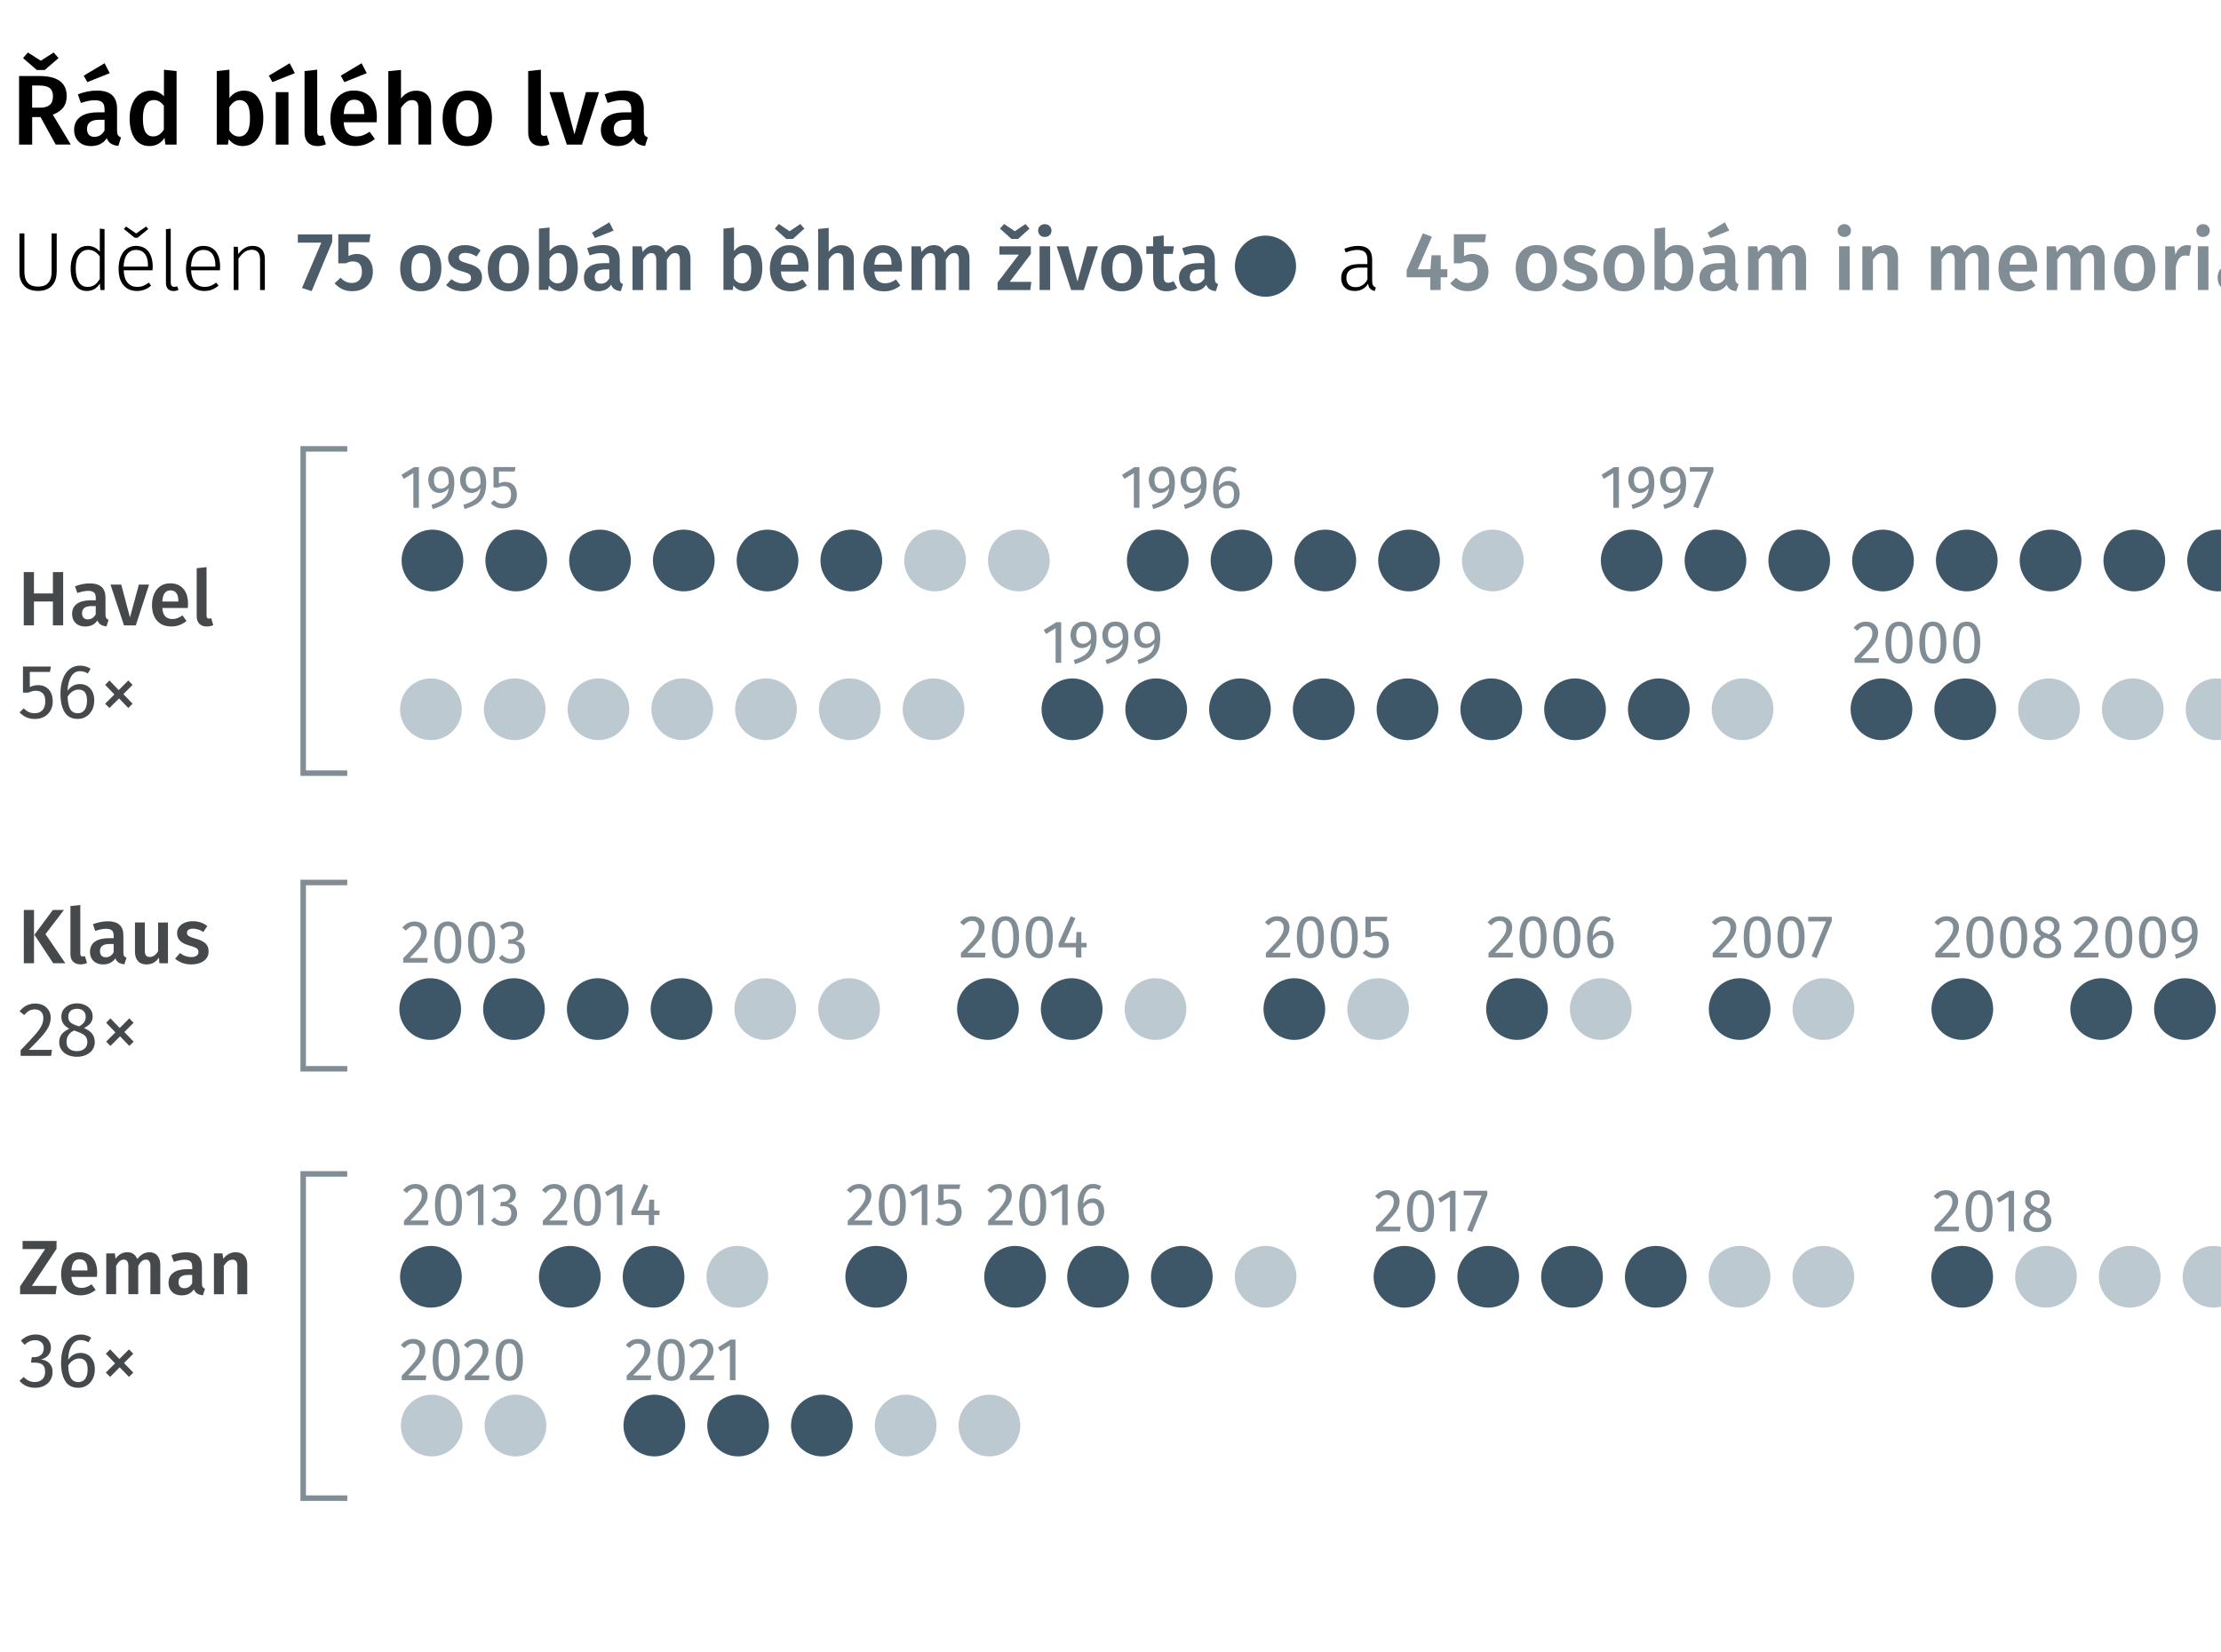 <?xml version="1.0" encoding="UTF-8"?>
<svg id="Layer_1" data-name="Layer 1" xmlns="http://www.w3.org/2000/svg" viewBox="0 0 403 299.8">
  <defs>
    <style>
      .cls-1 {
        fill: #818d95;
      }

      .cls-2 {
        fill: #bcc9d1;
      }

      .cls-3 {
        fill: #3e5768;
      }

      .cls-4 {
        fill: #46494c;
      }

      .cls-5 {
        fill: #4c5c68;
      }

      .cls-6 {
        fill: none;
        stroke: #818d95;
        stroke-miterlimit: 10;
      }

      .cls-7 {
        opacity: .7;
      }

      .cls-8 {
        isolation: isolate;
      }
    </style>
  </defs>
  <g class="cls-8">
    <path d="M7.35,21.25h-1.51v4.99H3.46V13.8h3.71c3.29,0,4.93,1.22,4.93,3.65,0,.83-.2,1.51-.61,2.05-.41,.54-1.04,.98-1.91,1.31l3.26,5.42h-2.74l-2.75-4.99Zm2.39-11.72l.88,1.01-2.5,2.16h-1.44l-2.5-2.16,.88-1.01,2.34,1.49,2.34-1.49Zm-3.91,10.01h1.48c.76,0,1.33-.17,1.72-.5,.39-.33,.58-.86,.58-1.59,0-.67-.2-1.16-.6-1.47s-1.04-.46-1.9-.46h-1.28v4.01Z"/>
    <path d="M21.41,24.54c.11,.17,.3,.31,.55,.41l-.49,1.53c-.54-.05-.98-.18-1.32-.4-.34-.22-.6-.55-.78-.99-.32,.48-.73,.84-1.21,1.07s-1.03,.35-1.63,.35c-.95,0-1.7-.27-2.25-.81s-.83-1.25-.83-2.12c0-1.03,.38-1.82,1.12-2.37,.75-.55,1.82-.82,3.21-.82h1.19v-.54c0-.61-.14-1.04-.42-1.29-.28-.25-.74-.37-1.36-.37-.7,0-1.54,.17-2.52,.5l-.54-1.57c1.19-.46,2.34-.68,3.46-.68,2.44,0,3.65,1.09,3.65,3.28v4c0,.37,.06,.65,.17,.82Zm-2.44-13.06l.94,1.8-4.07,1.62-.65-1.17,3.78-2.25Zm0,12.19v-1.93h-.95c-1.49,0-2.23,.55-2.23,1.66,0,.46,.11,.81,.34,1.06,.23,.25,.56,.38,1.01,.38,.78,0,1.39-.39,1.84-1.17Z"/>
    <path d="M32.04,12.9v13.34h-2.03l-.16-1.21c-.3,.46-.68,.82-1.14,1.08s-.99,.4-1.57,.4c-1.16,0-2.06-.45-2.68-1.35s-.94-2.12-.94-3.67c0-.97,.16-1.84,.47-2.6,.31-.76,.76-1.36,1.34-1.79s1.26-.65,2.03-.65c.91,0,1.71,.34,2.39,1.03v-4.82l2.3,.25Zm-3.19,11.56c.31-.2,.61-.51,.88-.93v-4.36c-.28-.34-.55-.59-.84-.76s-.61-.25-.98-.25c-.61,0-1.1,.27-1.45,.82-.35,.55-.53,1.37-.53,2.48,0,1.18,.16,2.02,.47,2.53,.31,.51,.77,.77,1.37,.77,.41,0,.77-.1,1.08-.3Z"/>
    <path d="M46.84,17.77c.62,.88,.94,2.12,.94,3.7,0,.98-.15,1.86-.46,2.62-.31,.76-.74,1.36-1.3,1.78-.56,.43-1.23,.64-2,.64-.52,0-.99-.11-1.41-.32-.43-.22-.79-.52-1.11-.92l-.14,.97h-2.03V12.9l2.3-.25v5.15c.31-.43,.69-.77,1.14-1s.95-.35,1.49-.35c1.1,0,1.97,.44,2.59,1.32Zm-2,6.21c.35-.53,.52-1.37,.52-2.51,0-1.2-.16-2.05-.49-2.55s-.78-.75-1.37-.75c-.73,0-1.36,.43-1.89,1.3v4.21c.2,.35,.46,.62,.76,.81,.31,.19,.64,.29,1,.29,.62,0,1.11-.27,1.46-.8Z"/>
    <path d="M52.56,11.48l.94,1.8-4.07,1.62-.65-1.17,3.78-2.25Zm-.22,5.24v9.52h-2.3v-9.52h2.3Z"/>
    <path d="M55.88,25.87c-.41-.43-.62-1.03-.62-1.81V12.9l2.3-.25v11.34c0,.44,.18,.67,.54,.67,.18,0,.36-.03,.54-.09l.49,1.62c-.48,.22-.99,.32-1.53,.32-.73,0-1.3-.21-1.72-.64Z"/>
    <path d="M68.33,22.19h-5.98c.07,.92,.31,1.58,.72,1.98s.95,.59,1.62,.59c.42,0,.82-.07,1.19-.21,.37-.14,.77-.35,1.19-.64l.95,1.31c-1.06,.85-2.23,1.28-3.53,1.28-1.45,0-2.57-.44-3.36-1.33-.79-.89-1.18-2.1-1.18-3.64,0-.97,.17-1.84,.5-2.62s.82-1.38,1.46-1.82c.64-.44,1.39-.66,2.27-.66,1.33,0,2.36,.42,3.1,1.27,.73,.85,1.1,2.02,1.1,3.54,0,.12-.02,.43-.05,.94Zm-2.72-10.71l.94,1.8-4.07,1.62-.65-1.17,3.78-2.25Zm.49,9.11c0-1.67-.62-2.5-1.85-2.5-.56,0-1,.21-1.32,.62-.32,.41-.51,1.08-.57,1.99h3.74v-.11Z"/>
    <path d="M77.51,17.22c.48,.52,.72,1.22,.72,2.12v6.89h-2.3v-6.53c0-.56-.1-.96-.3-1.19-.2-.23-.49-.34-.87-.34s-.74,.12-1.06,.37-.64,.6-.94,1.05v6.64h-2.3V12.92l2.3-.23v5.17c.77-.94,1.69-1.4,2.77-1.4,.84,0,1.5,.26,1.98,.77Z"/>
    <path d="M88.09,17.79c.79,.89,1.18,2.12,1.18,3.68,0,1-.18,1.88-.54,2.64-.36,.76-.88,1.35-1.55,1.77-.67,.42-1.47,.63-2.39,.63-1.4,0-2.5-.45-3.29-1.34s-1.19-2.13-1.19-3.7c0-1,.18-1.87,.54-2.63,.36-.76,.88-1.34,1.56-1.76,.68-.42,1.48-.63,2.4-.63,1.4,0,2.5,.45,3.28,1.34Zm-5.35,3.68c0,1.13,.17,1.96,.51,2.49s.86,.8,1.54,.8,1.2-.27,1.54-.81,.51-1.37,.51-2.48-.17-1.94-.51-2.48c-.34-.53-.85-.8-1.52-.8-1.38,0-2.07,1.09-2.07,3.28Z"/>
    <path d="M96.46,25.87c-.41-.43-.62-1.03-.62-1.81V12.9l2.3-.25v11.34c0,.44,.18,.67,.54,.67,.18,0,.36-.03,.54-.09l.49,1.62c-.48,.22-.99,.32-1.53,.32-.73,0-1.3-.21-1.72-.64Z"/>
    <path d="M108.7,16.72l-3.1,9.52h-2.75l-3.15-9.52h2.5l2.03,7.67,2.09-7.67h2.38Z"/>
    <path d="M116.99,24.54c.11,.17,.3,.31,.55,.41l-.49,1.53c-.54-.05-.98-.18-1.32-.4-.34-.22-.6-.55-.78-.99-.32,.48-.73,.84-1.21,1.07s-1.03,.35-1.63,.35c-.95,0-1.7-.27-2.25-.81s-.83-1.25-.83-2.12c0-1.03,.38-1.82,1.12-2.37,.75-.55,1.82-.82,3.21-.82h1.19v-.54c0-.61-.14-1.04-.42-1.29-.28-.25-.74-.37-1.36-.37-.7,0-1.54,.17-2.52,.5l-.54-1.57c1.19-.46,2.34-.68,3.46-.68,2.44,0,3.65,1.09,3.65,3.28v4c0,.37,.06,.65,.17,.82Zm-2.44-.87v-1.93h-.95c-1.49,0-2.23,.55-2.23,1.66,0,.46,.11,.81,.34,1.06,.23,.25,.56,.38,1.01,.38,.78,0,1.39-.39,1.84-1.17Z"/>
  </g>
  <g>
    <path d="M10.27,49.43c0,1.02-.29,1.84-.87,2.45-.58,.61-1.42,.92-2.5,.92s-1.94-.31-2.51-.92c-.58-.61-.86-1.43-.86-2.46v-7.06h.9v6.99c0,.86,.2,1.52,.61,1.98,.41,.46,1.03,.69,1.87,.69s1.46-.23,1.86-.7c.4-.46,.6-1.12,.6-1.97v-6.99h.92v7.06Z"/>
    <path d="M18.97,41.6v11.04h-.75l-.1-1.2c-.54,.91-1.33,1.37-2.36,1.37-.91,0-1.63-.36-2.15-1.09-.52-.73-.79-1.71-.79-2.96,0-.81,.12-1.52,.37-2.15s.6-1.1,1.07-1.46,1.01-.52,1.64-.52c.89,0,1.62,.35,2.21,1.06v-4.2l.87,.1Zm-1.81,10.12c.34-.24,.66-.6,.94-1.09v-4.1c-.56-.79-1.25-1.19-2.06-1.19-.71,0-1.27,.29-1.69,.89-.42,.59-.62,1.42-.61,2.5,0,1.08,.19,1.91,.57,2.48,.38,.58,.9,.86,1.58,.86,.5,0,.92-.12,1.27-.36Z"/>
    <path d="M27.68,49.06h-5.24c.05,1.02,.29,1.78,.73,2.27,.44,.5,1.01,.74,1.72,.74,.41,0,.77-.06,1.09-.19,.31-.12,.66-.32,1.03-.59l.41,.56c-.39,.32-.79,.56-1.2,.72-.41,.16-.87,.24-1.37,.24-1.04,0-1.86-.35-2.45-1.06s-.88-1.7-.88-2.96c0-.83,.13-1.56,.38-2.18,.25-.62,.62-1.11,1.09-1.46,.47-.34,1.03-.52,1.66-.52,1,0,1.76,.34,2.28,1.01,.52,.68,.78,1.6,.78,2.78,0,.22-.01,.43-.03,.63Zm-.83-.9c0-.88-.18-1.57-.55-2.06-.37-.5-.91-.74-1.63-.74-.65,0-1.17,.25-1.58,.75-.4,.5-.62,1.26-.66,2.28h4.41v-.23Zm-.34-7.05l.39,.45-1.93,1.59h-.54l-1.95-1.59,.39-.45,1.83,1.26,1.82-1.26Z"/>
    <path d="M30.48,52.43c-.25-.25-.37-.62-.37-1.11v-9.72l.87-.1v9.79c0,.51,.21,.77,.63,.77,.21,0,.39-.04,.54-.1l.24,.65c-.28,.14-.58,.21-.9,.21-.43,0-.77-.12-1.01-.38Z"/>
    <path d="M39.91,49.06h-5.24c.05,1.02,.29,1.78,.73,2.27,.44,.5,1.01,.74,1.72,.74,.41,0,.77-.06,1.09-.19,.31-.12,.66-.32,1.03-.59l.41,.56c-.39,.32-.79,.56-1.2,.72-.41,.16-.87,.24-1.37,.24-1.04,0-1.86-.35-2.45-1.06s-.88-1.7-.88-2.96c0-.83,.13-1.56,.38-2.18,.25-.62,.62-1.11,1.09-1.46,.47-.34,1.03-.52,1.66-.52,1,0,1.76,.34,2.28,1.01,.52,.68,.78,1.6,.78,2.78,0,.22-.01,.43-.03,.63Zm-.83-.9c0-.88-.18-1.57-.55-2.06-.37-.5-.91-.74-1.63-.74-.65,0-1.17,.25-1.58,.75-.4,.5-.62,1.26-.66,2.28h4.41v-.23Z"/>
    <path d="M47.5,45.26c.38,.42,.56,1.01,.56,1.77v5.61h-.87v-5.49c0-.63-.12-1.09-.38-1.38s-.62-.44-1.11-.44-.94,.14-1.33,.41c-.38,.28-.75,.68-1.1,1.21v5.69h-.87v-7.85h.75l.09,1.34c.32-.47,.7-.84,1.14-1.1,.44-.27,.93-.4,1.48-.4,.71,0,1.25,.21,1.63,.63Z"/>
    <path class="cls-5" d="M60.28,42.55v1.35l-3.73,8.94-1.76-.57,3.51-8.23h-4.26v-1.49h6.24Z"/>
    <path class="cls-5" d="M67.01,43.97h-3.78v2.5c.5-.25,1.01-.38,1.53-.38,.56,0,1.06,.13,1.5,.39s.78,.64,1.03,1.12,.37,1.07,.37,1.74-.16,1.3-.47,1.83c-.31,.53-.75,.94-1.32,1.24-.57,.29-1.23,.44-1.98,.44-.67,0-1.26-.12-1.78-.37-.52-.24-.98-.6-1.4-1.06l1.09-1.02c.58,.64,1.26,.96,2.04,.96,.57,0,1.02-.18,1.34-.53,.32-.35,.49-.85,.49-1.5,0-1.25-.54-1.88-1.62-1.88-.23,0-.45,.03-.64,.08-.2,.06-.42,.14-.66,.26h-1.37v-5.28h5.85l-.22,1.43Z"/>
    <path class="cls-5" d="M79.11,45.6c.65,.75,.98,1.77,.98,3.07,0,.83-.15,1.56-.45,2.2-.3,.63-.73,1.13-1.29,1.48-.56,.35-1.22,.52-2,.52-1.17,0-2.08-.37-2.75-1.12-.66-.74-.99-1.77-.99-3.08,0-.83,.15-1.56,.45-2.19s.73-1.12,1.3-1.47c.56-.35,1.23-.53,2-.53,1.17,0,2.08,.37,2.74,1.12Zm-4.46,3.07c0,.94,.14,1.63,.43,2.08s.71,.67,1.28,.67,1-.23,1.28-.67c.29-.45,.43-1.14,.43-2.07s-.14-1.62-.43-2.06c-.28-.44-.71-.67-1.27-.67-1.15,0-1.72,.91-1.72,2.73Z"/>
    <path class="cls-5" d="M87.22,45.43l-.75,1.12c-.68-.43-1.35-.65-2-.65-.38,0-.68,.07-.89,.22-.21,.15-.31,.34-.31,.58,0,.18,.04,.33,.13,.45,.09,.12,.25,.23,.49,.34,.24,.1,.58,.22,1.04,.35,.86,.23,1.5,.53,1.91,.92,.42,.38,.62,.91,.62,1.59,0,.79-.32,1.41-.96,1.85-.64,.44-1.44,.67-2.39,.67-.65,0-1.24-.1-1.78-.3-.54-.2-1-.47-1.39-.82l.96-1.08c.69,.52,1.41,.78,2.16,.78,.43,0,.77-.08,1.03-.25,.26-.17,.38-.4,.38-.71,0-.23-.05-.41-.14-.55-.09-.13-.26-.25-.51-.36s-.63-.23-1.15-.38c-.81-.22-1.41-.53-1.79-.92s-.57-.89-.57-1.48c0-.44,.13-.83,.38-1.19,.25-.35,.62-.62,1.08-.82s1-.3,1.6-.3c1.07,0,2.01,.31,2.82,.95Z"/>
    <path class="cls-5" d="M95.01,45.6c.65,.75,.98,1.77,.98,3.07,0,.83-.15,1.56-.45,2.2-.3,.63-.73,1.13-1.29,1.48-.56,.35-1.22,.52-2,.52-1.17,0-2.08-.37-2.75-1.12-.66-.74-.99-1.77-.99-3.08,0-.83,.15-1.56,.45-2.19s.73-1.12,1.3-1.47c.56-.35,1.23-.53,2-.53,1.17,0,2.08,.37,2.74,1.12Zm-4.46,3.07c0,.94,.14,1.63,.43,2.08s.71,.67,1.28,.67,1-.23,1.28-.67c.29-.45,.43-1.14,.43-2.07s-.14-1.62-.43-2.06c-.28-.44-.71-.67-1.27-.67-1.15,0-1.72,.91-1.72,2.73Z"/>
    <path class="cls-5" d="M104.06,45.58c.52,.74,.78,1.76,.78,3.08,0,.82-.13,1.55-.38,2.18-.25,.64-.62,1.13-1.09,1.48-.47,.35-1.03,.53-1.67,.53-.43,0-.82-.09-1.18-.27-.36-.18-.66-.44-.92-.77l-.12,.81h-1.69v-11.12l1.92-.21v4.29c.26-.36,.58-.64,.95-.83,.38-.19,.79-.29,1.24-.29,.92,0,1.64,.37,2.16,1.1Zm-1.67,5.18c.29-.44,.44-1.14,.44-2.09,0-1-.14-1.71-.41-2.12-.27-.41-.65-.62-1.14-.62-.61,0-1.14,.36-1.58,1.08v3.51c.17,.29,.38,.52,.64,.67,.25,.16,.53,.24,.83,.24,.52,0,.92-.22,1.21-.67Z"/>
    <path class="cls-5" d="M112.59,51.23c.1,.15,.25,.26,.46,.34l-.41,1.27c-.45-.04-.82-.15-1.1-.33-.29-.18-.5-.46-.65-.83-.27,.4-.61,.7-1.01,.89-.4,.19-.86,.29-1.36,.29-.79,0-1.42-.23-1.88-.68-.46-.45-.69-1.04-.69-1.77,0-.86,.31-1.52,.94-1.97,.62-.46,1.52-.68,2.68-.68h.99v-.45c0-.51-.12-.87-.35-1.07s-.61-.31-1.13-.31c-.58,0-1.28,.14-2.1,.42l-.45-1.3c.99-.38,1.95-.57,2.88-.57,2.03,0,3.04,.91,3.04,2.73v3.33c0,.31,.05,.54,.14,.68Zm-2.03-10.88l.78,1.5-3.39,1.35-.54-.97,3.15-1.88Zm0,10.15v-1.6h-.79c-1.24,0-1.86,.46-1.86,1.38,0,.38,.1,.68,.29,.89,.19,.21,.47,.31,.84,.31,.65,0,1.16-.32,1.53-.98Z"/>
    <path class="cls-5" d="M124.72,45.14c.38,.44,.57,1.02,.57,1.76v5.75h-1.92v-5.44c0-.85-.29-1.28-.87-1.28-.31,0-.58,.1-.8,.29-.22,.2-.46,.5-.7,.91v5.52h-1.92v-5.44c0-.85-.29-1.28-.87-1.28-.32,0-.59,.1-.82,.29-.22,.2-.46,.5-.7,.91v5.52h-1.92v-7.94h1.67l.15,1.04c.6-.84,1.37-1.26,2.29-1.26,.46,0,.86,.12,1.19,.35,.33,.24,.58,.56,.73,.98,.32-.43,.67-.76,1.06-.99s.83-.35,1.33-.35c.64,0,1.15,.22,1.53,.65Z"/>
    <path class="cls-5" d="M137.54,45.58c.52,.74,.78,1.76,.78,3.08,0,.82-.13,1.55-.38,2.18-.25,.64-.62,1.13-1.09,1.48-.47,.35-1.03,.53-1.67,.53-.43,0-.82-.09-1.18-.27-.36-.18-.66-.44-.92-.77l-.12,.81h-1.69v-11.12l1.92-.21v4.29c.26-.36,.58-.64,.95-.83,.38-.19,.79-.29,1.24-.29,.92,0,1.64,.37,2.16,1.1Zm-1.67,5.18c.29-.44,.44-1.14,.44-2.09,0-1-.14-1.71-.41-2.12-.27-.41-.65-.62-1.14-.62-.61,0-1.14,.36-1.58,1.08v3.51c.17,.29,.38,.52,.64,.67,.25,.16,.53,.24,.83,.24,.52,0,.92-.22,1.21-.67Z"/>
    <path class="cls-5" d="M146.67,49.27h-4.98c.06,.77,.26,1.32,.6,1.65s.79,.5,1.35,.5c.35,0,.68-.06,.99-.17,.31-.12,.64-.29,.99-.53l.79,1.1c-.88,.71-1.86,1.06-2.94,1.06-1.21,0-2.14-.37-2.8-1.11-.66-.74-.98-1.75-.98-3.03,0-.81,.14-1.54,.42-2.18,.28-.65,.68-1.15,1.21-1.51,.53-.37,1.16-.55,1.89-.55,1.11,0,1.97,.35,2.58,1.06,.61,.71,.92,1.69,.92,2.95,0,.1-.01,.36-.04,.78Zm-1.46-8.62l.74,.84-2.08,1.88h-1.2l-2.08-1.88,.73-.84,1.95,1.32,1.95-1.32Zm-.41,7.29c0-1.39-.51-2.08-1.54-2.08-.47,0-.84,.17-1.1,.52-.26,.34-.42,.9-.47,1.66h3.12v-.09Z"/>
    <path class="cls-5" d="M154.33,45.13c.4,.43,.6,1.02,.6,1.77v5.75h-1.92v-5.44c0-.47-.08-.8-.25-.99s-.41-.29-.73-.29-.62,.1-.88,.31c-.27,.21-.53,.5-.78,.88v5.54h-1.92v-11.1l1.92-.19v4.3c.64-.78,1.41-1.17,2.31-1.17,.7,0,1.25,.22,1.65,.65Z"/>
    <path class="cls-5" d="M163.63,49.27h-4.98c.06,.77,.26,1.32,.6,1.65s.79,.5,1.35,.5c.35,0,.68-.06,.99-.17,.31-.12,.64-.29,.99-.53l.79,1.1c-.88,.71-1.86,1.06-2.94,1.06-1.21,0-2.14-.37-2.8-1.11-.66-.74-.98-1.75-.98-3.03,0-.81,.14-1.54,.42-2.18,.28-.65,.68-1.15,1.21-1.51,.53-.37,1.16-.55,1.89-.55,1.11,0,1.97,.35,2.58,1.06,.61,.71,.92,1.69,.92,2.95,0,.1-.01,.36-.04,.78Zm-1.86-1.33c0-1.39-.51-2.08-1.54-2.08-.47,0-.84,.17-1.1,.52-.26,.34-.42,.9-.47,1.66h3.12v-.09Z"/>
    <path class="cls-5" d="M175.34,45.14c.38,.44,.57,1.02,.57,1.76v5.75h-1.92v-5.44c0-.85-.29-1.28-.87-1.28-.31,0-.58,.1-.8,.29-.22,.2-.46,.5-.7,.91v5.52h-1.92v-5.44c0-.85-.29-1.28-.87-1.28-.32,0-.59,.1-.82,.29-.22,.2-.46,.5-.7,.91v5.52h-1.92v-7.94h1.67l.15,1.04c.6-.84,1.37-1.26,2.29-1.26,.46,0,.86,.12,1.19,.35,.33,.24,.58,.56,.73,.98,.32-.43,.67-.76,1.06-.99s.83-.35,1.33-.35c.64,0,1.15,.22,1.53,.65Z"/>
    <path class="cls-5" d="M187.05,44.71v1.38l-3.84,5.06h3.92l-.19,1.5h-5.93v-1.38l3.86-5.06h-3.53v-1.5h5.72Zm-.98-4.06l.74,.84-2.08,1.88h-1.2l-2.08-1.88,.74-.84,1.95,1.32,1.95-1.32Z"/>
    <path class="cls-5" d="M190.45,41.02c.22,.23,.34,.5,.34,.83s-.11,.61-.34,.83c-.22,.22-.52,.33-.88,.33s-.64-.11-.86-.33c-.22-.22-.34-.5-.34-.83s.11-.61,.34-.83c.23-.22,.51-.34,.86-.34s.65,.11,.88,.34Zm.1,3.68v7.94h-1.92v-7.94h1.92Z"/>
    <path class="cls-5" d="M199.23,44.71l-2.58,7.94h-2.29l-2.62-7.94h2.08l1.69,6.39,1.74-6.39h1.98Z"/>
    <path class="cls-5" d="M206.31,45.6c.65,.75,.98,1.77,.98,3.07,0,.83-.15,1.56-.45,2.2-.3,.63-.73,1.13-1.29,1.48-.56,.35-1.22,.52-2,.52-1.17,0-2.08-.37-2.75-1.12-.66-.74-.99-1.77-.99-3.08,0-.83,.15-1.56,.45-2.19s.73-1.12,1.3-1.47c.56-.35,1.23-.53,2-.53,1.17,0,2.08,.37,2.74,1.12Zm-4.46,3.07c0,.94,.14,1.63,.43,2.08s.71,.67,1.28,.67,1-.23,1.28-.67c.29-.45,.43-1.14,.43-2.07s-.14-1.62-.43-2.06c-.28-.44-.71-.67-1.27-.67-1.15,0-1.72,.91-1.72,2.73Z"/>
    <path class="cls-5" d="M213.63,52.27c-.28,.2-.59,.35-.94,.45-.34,.1-.7,.15-1.06,.15-.78-.01-1.37-.23-1.78-.67-.41-.44-.61-1.08-.61-1.93v-4.19h-1.25v-1.38h1.25v-1.75l1.92-.23v1.98h1.84l-.2,1.38h-1.65v4.14c0,.39,.07,.67,.2,.84,.13,.17,.35,.26,.64,.26s.6-.1,.95-.29l.67,1.23Z"/>
    <path class="cls-5" d="M220.57,51.23c.1,.15,.25,.26,.46,.34l-.41,1.27c-.45-.04-.82-.15-1.1-.33-.29-.18-.5-.46-.65-.83-.27,.4-.61,.7-1.01,.89-.4,.19-.86,.29-1.36,.29-.79,0-1.42-.23-1.88-.68-.46-.45-.69-1.04-.69-1.77,0-.86,.31-1.52,.94-1.97,.62-.46,1.52-.68,2.68-.68h.99v-.45c0-.51-.12-.87-.35-1.07s-.61-.31-1.13-.31c-.58,0-1.28,.14-2.1,.42l-.45-1.3c.99-.38,1.95-.57,2.88-.57,2.03,0,3.04,.91,3.04,2.73v3.33c0,.31,.05,.54,.14,.68Zm-2.03-.73v-1.6h-.79c-1.24,0-1.86,.46-1.86,1.38,0,.38,.1,.68,.29,.89,.19,.21,.47,.31,.84,.31,.65,0,1.16-.32,1.53-.98Z"/>
    <path d="M249.15,51.79c.11,.18,.27,.31,.5,.4l-.2,.62c-.36-.07-.64-.21-.83-.41-.2-.2-.32-.5-.38-.91-.54,.88-1.36,1.32-2.45,1.32-.75,0-1.34-.21-1.78-.64-.43-.42-.65-.99-.65-1.7,0-.81,.29-1.44,.86-1.88s1.37-.66,2.39-.66h1.5v-.77c0-.63-.14-1.09-.42-1.37-.28-.28-.75-.43-1.39-.43-.6,0-1.31,.15-2.13,.45l-.23-.66c.88-.35,1.71-.52,2.48-.52,1.71,0,2.56,.83,2.56,2.49v3.78c0,.41,.05,.71,.16,.89Zm-1.03-1.06v-2.16h-1.36c-.8,0-1.41,.16-1.83,.46-.42,.31-.63,.78-.63,1.4,0,.54,.15,.96,.44,1.25s.7,.44,1.21,.44c.94,0,1.67-.46,2.17-1.38Z"/>
    <path class="cls-1" d="M262.62,48.86v1.47h-1.21v2.31h-1.88v-2.31h-4.29v-1.32l2.94-6.66,1.64,.62-2.58,5.9h2.31l.2-2.54h1.67v2.54h1.21Z"/>
    <path class="cls-1" d="M269.43,43.97h-3.78v2.5c.5-.25,1.01-.38,1.53-.38,.56,0,1.06,.13,1.5,.39s.78,.64,1.03,1.12,.37,1.07,.37,1.74-.16,1.3-.47,1.83c-.31,.53-.75,.94-1.32,1.24-.57,.29-1.23,.44-1.98,.44-.67,0-1.26-.12-1.78-.37-.52-.24-.98-.6-1.4-1.06l1.09-1.02c.58,.64,1.26,.96,2.04,.96,.57,0,1.02-.18,1.34-.53,.32-.35,.49-.85,.49-1.5,0-1.25-.54-1.88-1.62-1.88-.23,0-.45,.03-.64,.08-.2,.06-.42,.14-.66,.26h-1.37v-5.28h5.85l-.22,1.43Z"/>
    <path class="cls-1" d="M281.53,45.6c.65,.75,.98,1.77,.98,3.07,0,.83-.15,1.56-.45,2.2-.3,.63-.73,1.13-1.29,1.48-.56,.35-1.22,.52-2,.52-1.17,0-2.08-.37-2.75-1.12-.66-.74-.99-1.77-.99-3.08,0-.83,.15-1.56,.45-2.19s.73-1.12,1.3-1.47c.56-.35,1.23-.53,2-.53,1.17,0,2.08,.37,2.74,1.12Zm-4.46,3.07c0,.94,.14,1.63,.43,2.08s.71,.67,1.28,.67,1-.23,1.28-.67c.29-.45,.43-1.14,.43-2.07s-.14-1.62-.43-2.06c-.28-.44-.71-.67-1.27-.67-1.15,0-1.72,.91-1.72,2.73Z"/>
    <path class="cls-1" d="M289.64,45.43l-.75,1.12c-.68-.43-1.35-.65-2-.65-.38,0-.68,.07-.89,.22-.21,.15-.31,.34-.31,.58,0,.18,.04,.33,.13,.45,.09,.12,.25,.23,.49,.34,.24,.1,.58,.22,1.04,.35,.86,.23,1.5,.53,1.91,.92,.42,.38,.62,.91,.62,1.59,0,.79-.32,1.41-.96,1.85-.64,.44-1.44,.67-2.39,.67-.65,0-1.24-.1-1.78-.3-.54-.2-1-.47-1.39-.82l.96-1.08c.69,.52,1.41,.78,2.16,.78,.43,0,.77-.08,1.03-.25,.26-.17,.38-.4,.38-.71,0-.23-.05-.41-.14-.55-.09-.13-.26-.25-.51-.36s-.63-.23-1.15-.38c-.81-.22-1.41-.53-1.79-.92s-.57-.89-.57-1.48c0-.44,.13-.83,.38-1.19,.25-.35,.62-.62,1.08-.82s1-.3,1.6-.3c1.07,0,2.01,.31,2.82,.95Z"/>
    <path class="cls-1" d="M297.43,45.6c.65,.75,.98,1.77,.98,3.07,0,.83-.15,1.56-.45,2.2-.3,.63-.73,1.13-1.29,1.48-.56,.35-1.22,.52-2,.52-1.17,0-2.08-.37-2.75-1.12-.66-.74-.99-1.77-.99-3.08,0-.83,.15-1.56,.45-2.19s.73-1.12,1.3-1.47c.56-.35,1.23-.53,2-.53,1.17,0,2.08,.37,2.74,1.12Zm-4.46,3.07c0,.94,.14,1.63,.43,2.08s.71,.67,1.28,.67,1-.23,1.28-.67c.29-.45,.43-1.14,.43-2.07s-.14-1.62-.43-2.06c-.28-.44-.71-.67-1.27-.67-1.15,0-1.72,.91-1.72,2.73Z"/>
    <path class="cls-1" d="M306.48,45.58c.52,.74,.78,1.76,.78,3.08,0,.82-.13,1.55-.38,2.18-.25,.64-.62,1.13-1.09,1.48-.47,.35-1.03,.53-1.67,.53-.43,0-.82-.09-1.18-.27-.36-.18-.66-.44-.92-.77l-.12,.81h-1.69v-11.12l1.92-.21v4.29c.26-.36,.58-.64,.95-.83,.38-.19,.79-.29,1.24-.29,.92,0,1.64,.37,2.16,1.1Zm-1.67,5.18c.29-.44,.44-1.14,.44-2.09,0-1-.14-1.71-.41-2.12-.27-.41-.65-.62-1.14-.62-.61,0-1.14,.36-1.58,1.08v3.51c.17,.29,.38,.52,.64,.67,.25,.16,.53,.24,.83,.24,.52,0,.92-.22,1.21-.67Z"/>
    <path class="cls-1" d="M315.01,51.23c.1,.15,.25,.26,.46,.34l-.41,1.27c-.45-.04-.82-.15-1.1-.33-.29-.18-.5-.46-.65-.83-.27,.4-.61,.7-1.01,.89-.4,.19-.86,.29-1.36,.29-.79,0-1.42-.23-1.88-.68-.46-.45-.69-1.04-.69-1.77,0-.86,.31-1.52,.94-1.97,.62-.46,1.52-.68,2.68-.68h.99v-.45c0-.51-.12-.87-.35-1.07s-.61-.31-1.13-.31c-.58,0-1.28,.14-2.1,.42l-.45-1.3c.99-.38,1.95-.57,2.88-.57,2.03,0,3.04,.91,3.04,2.73v3.33c0,.31,.05,.54,.14,.68Zm-2.03-10.88l.78,1.5-3.39,1.35-.54-.97,3.15-1.88Zm0,10.15v-1.6h-.79c-1.24,0-1.86,.46-1.86,1.38,0,.38,.1,.68,.29,.89,.19,.21,.47,.31,.84,.31,.65,0,1.16-.32,1.53-.98Z"/>
    <path class="cls-1" d="M327.14,45.14c.38,.44,.57,1.02,.57,1.76v5.75h-1.92v-5.44c0-.85-.29-1.28-.87-1.28-.31,0-.58,.1-.8,.29-.22,.2-.46,.5-.7,.91v5.52h-1.92v-5.44c0-.85-.29-1.28-.87-1.28-.32,0-.59,.1-.82,.29-.22,.2-.46,.5-.7,.91v5.52h-1.92v-7.94h1.67l.15,1.04c.6-.84,1.37-1.26,2.29-1.26,.46,0,.86,.12,1.19,.35,.33,.24,.58,.56,.73,.98,.32-.43,.67-.76,1.06-.99s.83-.35,1.33-.35c.64,0,1.15,.22,1.53,.65Z"/>
    <path class="cls-1" d="M335.52,41.02c.22,.23,.34,.5,.34,.83s-.11,.61-.34,.83c-.22,.22-.52,.33-.88,.33s-.64-.11-.86-.33c-.22-.22-.34-.5-.34-.83s.11-.61,.34-.83c.23-.22,.51-.34,.86-.34s.65,.11,.88,.34Zm.1,3.68v7.94h-1.92v-7.94h1.92Z"/>
    <path class="cls-1" d="M343.81,45.12c.39,.43,.59,1.02,.59,1.78v5.75h-1.92v-5.44c0-.47-.08-.8-.25-.99s-.41-.29-.73-.29-.63,.1-.89,.31c-.27,.21-.52,.5-.77,.89v5.52h-1.92v-7.94h1.67l.15,1.04c.65-.84,1.46-1.26,2.42-1.26,.71,0,1.26,.21,1.66,.64Z"/>
    <path class="cls-1" d="M360.33,45.14c.38,.44,.57,1.02,.57,1.76v5.75h-1.92v-5.44c0-.85-.29-1.28-.87-1.28-.31,0-.58,.1-.8,.29-.22,.2-.46,.5-.7,.91v5.52h-1.92v-5.44c0-.85-.29-1.28-.87-1.28-.32,0-.59,.1-.82,.29-.22,.2-.46,.5-.7,.91v5.52h-1.92v-7.94h1.67l.15,1.04c.6-.84,1.37-1.26,2.29-1.26,.46,0,.86,.12,1.19,.35,.33,.24,.58,.56,.73,.98,.32-.43,.67-.76,1.06-.99s.83-.35,1.33-.35c.64,0,1.15,.22,1.53,.65Z"/>
    <path class="cls-1" d="M369.6,49.27h-4.98c.06,.77,.26,1.32,.6,1.65s.79,.5,1.35,.5c.35,0,.68-.06,.99-.17,.31-.12,.64-.29,.99-.53l.79,1.1c-.88,.71-1.86,1.06-2.94,1.06-1.21,0-2.14-.37-2.8-1.11-.66-.74-.98-1.75-.98-3.03,0-.81,.14-1.54,.42-2.18,.28-.65,.68-1.15,1.21-1.51,.53-.37,1.16-.55,1.89-.55,1.11,0,1.97,.35,2.58,1.06,.61,.71,.92,1.69,.92,2.95,0,.1-.01,.36-.04,.78Zm-1.86-1.33c0-1.39-.51-2.08-1.54-2.08-.47,0-.84,.17-1.1,.52-.26,.34-.42,.9-.47,1.66h3.12v-.09Z"/>
    <path class="cls-1" d="M381.32,45.14c.38,.44,.57,1.02,.57,1.76v5.75h-1.92v-5.44c0-.85-.29-1.28-.87-1.28-.31,0-.58,.1-.8,.29-.22,.2-.46,.5-.7,.91v5.52h-1.92v-5.44c0-.85-.29-1.28-.87-1.28-.32,0-.59,.1-.82,.29-.22,.2-.46,.5-.7,.91v5.52h-1.92v-7.94h1.67l.15,1.04c.6-.84,1.37-1.26,2.29-1.26,.46,0,.86,.12,1.19,.35,.33,.24,.58,.56,.73,.98,.32-.43,.67-.76,1.06-.99s.83-.35,1.33-.35c.64,0,1.15,.22,1.53,.65Z"/>
    <path class="cls-1" d="M390.1,45.6c.65,.75,.98,1.77,.98,3.07,0,.83-.15,1.56-.45,2.2-.3,.63-.73,1.13-1.29,1.48-.56,.35-1.22,.52-2,.52-1.17,0-2.08-.37-2.75-1.12-.66-.74-.99-1.77-.99-3.08,0-.83,.15-1.56,.45-2.19s.73-1.12,1.3-1.47c.56-.35,1.23-.53,2-.53,1.17,0,2.08,.37,2.74,1.12Zm-4.46,3.07c0,.94,.14,1.63,.43,2.08s.71,.67,1.28,.67,1-.23,1.28-.67c.29-.45,.43-1.14,.43-2.07s-.14-1.62-.43-2.06c-.28-.44-.71-.67-1.27-.67-1.15,0-1.72,.91-1.72,2.73Z"/>
    <path class="cls-1" d="M397.59,44.6l-.33,1.86c-.24-.06-.48-.09-.71-.09-.47,0-.84,.17-1.11,.5-.27,.34-.49,.85-.64,1.54v4.23h-1.92v-7.94h1.67l.18,1.56c.19-.57,.46-1.01,.83-1.31,.36-.3,.77-.46,1.25-.46,.29,0,.55,.04,.79,.1Z"/>
    <path class="cls-1" d="M400.62,41.02c.22,.23,.34,.5,.34,.83s-.11,.61-.34,.83c-.22,.22-.52,.33-.88,.33s-.64-.11-.86-.33c-.22-.22-.34-.5-.34-.83s.11-.61,.34-.83c.23-.22,.51-.34,.86-.34s.65,.11,.88,.34Zm.1,3.68v7.94h-1.92v-7.94h1.92Z"/>
    <path class="cls-1" d="M409.03,51.23c.1,.15,.25,.26,.46,.34l-.41,1.27c-.45-.04-.82-.15-1.1-.33-.29-.18-.5-.46-.65-.83-.27,.4-.61,.7-1.01,.89-.4,.19-.86,.29-1.36,.29-.79,0-1.42-.23-1.88-.68-.46-.45-.69-1.04-.69-1.77,0-.86,.31-1.52,.94-1.97,.62-.46,1.52-.68,2.68-.68h.99v-.45c0-.51-.12-.87-.35-1.07s-.61-.31-1.13-.31c-.58,0-1.28,.14-2.1,.42l-.45-1.3c.99-.38,1.95-.57,2.88-.57,2.03,0,3.04,.91,3.04,2.73v3.33c0,.31,.05,.54,.14,.68Zm-2.03-.73v-1.6h-.79c-1.24,0-1.86,.46-1.86,1.38,0,.38,.1,.68,.29,.89,.19,.21,.47,.31,.84,.31,.65,0,1.16-.32,1.53-.98Z"/>
  </g>
  <circle class="cls-3" cx="229.62" cy="48.31" r="5.55"/>
  <g>
    <path class="cls-4" d="M10.26,225.23v1.43l-4.47,6.73h4.51l-.2,1.51H3.64v-1.41l4.55-6.79H4.1v-1.47h6.16Z"/>
    <path class="cls-4" d="M17.61,231.75h-4.65c.06,.72,.24,1.23,.56,1.54,.32,.31,.74,.46,1.26,.46,.33,0,.63-.05,.92-.16,.29-.11,.6-.27,.92-.5l.74,1.02c-.82,.66-1.74,.99-2.74,.99-1.13,0-2-.35-2.61-1.04s-.92-1.63-.92-2.83c0-.76,.13-1.43,.39-2.04,.26-.6,.64-1.07,1.13-1.41s1.08-.51,1.76-.51c1.04,0,1.84,.33,2.41,.99,.57,.66,.85,1.57,.85,2.75,0,.09-.01,.34-.04,.73Zm-1.74-1.25c0-1.3-.48-1.95-1.44-1.95-.44,0-.78,.16-1.03,.48-.25,.32-.39,.84-.44,1.55h2.91v-.08Z"/>
    <path class="cls-4" d="M28.55,227.89c.35,.41,.53,.95,.53,1.64v5.36h-1.79v-5.08c0-.79-.27-1.19-.81-1.19-.29,0-.54,.09-.75,.27-.21,.18-.43,.46-.65,.85v5.15h-1.79v-5.08c0-.79-.27-1.19-.81-1.19-.3,0-.55,.09-.76,.27-.21,.18-.43,.46-.65,.85v5.15h-1.79v-7.41h1.55l.14,.97c.56-.78,1.27-1.18,2.14-1.18,.43,0,.8,.11,1.11,.33,.31,.22,.54,.52,.68,.92,.3-.4,.63-.71,.99-.92,.36-.21,.77-.32,1.24-.32,.6,0,1.07,.2,1.43,.61Z"/>
    <path class="cls-4" d="M36.77,233.58c.09,.14,.23,.24,.43,.32l-.38,1.19c-.42-.04-.76-.14-1.03-.31s-.47-.42-.61-.77c-.25,.37-.57,.65-.94,.83-.38,.18-.8,.27-1.27,.27-.74,0-1.32-.21-1.75-.63-.43-.42-.64-.97-.64-1.65,0-.8,.29-1.42,.88-1.84,.58-.42,1.42-.64,2.5-.64h.92v-.42c0-.48-.11-.81-.33-1-.22-.19-.57-.29-1.06-.29-.54,0-1.2,.13-1.96,.39l-.42-1.22c.92-.35,1.82-.53,2.69-.53,1.89,0,2.84,.85,2.84,2.55v3.11c0,.29,.04,.5,.13,.64Zm-1.9-.68v-1.5h-.74c-1.16,0-1.74,.43-1.74,1.29,0,.35,.09,.63,.27,.83,.18,.2,.44,.29,.78,.29,.61,0,1.08-.3,1.43-.91Z"/>
    <path class="cls-4" d="M44.31,227.88c.37,.4,.55,.95,.55,1.66v5.36h-1.79v-5.08c0-.44-.08-.75-.23-.92-.15-.18-.38-.27-.68-.27s-.59,.1-.83,.29-.49,.47-.72,.83v5.15h-1.79v-7.41h1.55l.14,.97c.61-.78,1.36-1.18,2.25-1.18,.66,0,1.18,.2,1.55,.59Z"/>
    <path class="cls-4" d="M7.96,242.52c.42,.21,.73,.5,.95,.87,.22,.36,.33,.76,.33,1.19,0,.57-.17,1.04-.5,1.41-.33,.37-.77,.62-1.32,.75,.63,.06,1.13,.28,1.53,.67,.39,.39,.59,.92,.59,1.6,0,.54-.13,1.03-.39,1.47-.26,.44-.63,.78-1.12,1.03s-1.05,.37-1.68,.37c-.57,0-1.09-.11-1.57-.32s-.89-.52-1.25-.94l.77-.71c.31,.32,.62,.55,.94,.7s.67,.22,1.06,.22c.59,0,1.05-.17,1.39-.5s.5-.78,.5-1.34c0-.62-.16-1.05-.48-1.3-.32-.25-.78-.38-1.39-.38h-.7l.15-.99h.48c.48,0,.89-.14,1.21-.43,.32-.29,.48-.7,.48-1.22,0-.44-.14-.79-.42-1.04s-.66-.39-1.13-.39c-.36,0-.7,.07-1,.2-.3,.13-.61,.35-.93,.64l-.67-.77c.79-.74,1.68-1.11,2.67-1.11,.58,0,1.08,.11,1.49,.32Z"/>
    <path class="cls-4" d="M15.92,245.88c.39,.22,.7,.56,.94,1.01s.35,.99,.35,1.64-.13,1.25-.4,1.76-.62,.9-1.08,1.18c-.45,.28-.95,.41-1.5,.41-1.09,0-1.89-.4-2.39-1.21s-.76-1.92-.76-3.35c0-1.02,.14-1.91,.43-2.68,.28-.77,.69-1.37,1.22-1.79s1.16-.64,1.89-.64,1.35,.19,1.93,.57l-.5,.85c-.44-.27-.92-.41-1.44-.41-.67,0-1.2,.32-1.6,.97-.39,.64-.61,1.51-.64,2.59,.58-.82,1.33-1.23,2.25-1.23,.48,0,.91,.11,1.3,.34Zm-.45,4.35c.29-.41,.43-.97,.43-1.67,0-1.33-.5-2-1.51-2-.41,0-.79,.12-1.13,.34-.35,.23-.64,.54-.88,.94,.03,1.03,.19,1.78,.48,2.27s.75,.73,1.37,.73c.54,0,.96-.21,1.25-.62Z"/>
    <path class="cls-4" d="M23.4,244.9l.78,.8-1.68,1.68,1.68,1.74-.78,.78-1.68-1.74-1.74,1.74-.78-.78,1.68-1.68-1.68-1.74,.78-.8,1.68,1.75,1.74-1.75Z"/>
  </g>
  <polyline class="cls-6" points="63.01 213.06 55.01 213.06 55.01 271.91 63.01 271.91"/>
  <g>
    <path class="cls-4" d="M6.17,165.16v9.67h-1.85v-9.67h1.85Zm5.43,0l-3.35,4.38,3.61,5.29h-2.2l-3.42-5.17,3.35-4.51h2Z"/>
    <path class="cls-4" d="M13.26,174.54c-.32-.33-.48-.8-.48-1.41v-8.68l1.79-.2v8.82c0,.35,.14,.52,.42,.52,.14,0,.28-.02,.42-.07l.38,1.26c-.37,.17-.77,.25-1.19,.25-.57,0-1.01-.17-1.34-.5Z"/>
    <path class="cls-4" d="M22.52,173.51c.09,.14,.23,.24,.43,.32l-.38,1.19c-.42-.04-.76-.14-1.03-.31s-.47-.42-.61-.77c-.25,.37-.57,.65-.94,.83-.38,.18-.8,.27-1.27,.27-.74,0-1.32-.21-1.75-.63-.43-.42-.64-.97-.64-1.65,0-.8,.29-1.42,.88-1.84,.58-.42,1.42-.64,2.5-.64h.92v-.42c0-.48-.11-.81-.33-1-.22-.19-.57-.29-1.06-.29-.54,0-1.2,.13-1.96,.39l-.42-1.22c.92-.35,1.82-.53,2.69-.53,1.89,0,2.84,.85,2.84,2.55v3.11c0,.29,.04,.5,.13,.64Zm-1.9-.68v-1.5h-.74c-1.16,0-1.74,.43-1.74,1.29,0,.35,.09,.63,.27,.83,.18,.2,.44,.29,.78,.29,.61,0,1.08-.3,1.43-.91Z"/>
    <path class="cls-4" d="M30.48,174.83h-1.55l-.1-1.04c-.27,.42-.59,.73-.96,.94-.37,.21-.8,.31-1.31,.31-.66,0-1.17-.2-1.53-.61-.36-.41-.54-.97-.54-1.69v-5.32h1.79v5.1c0,.42,.07,.72,.22,.9,.14,.18,.38,.27,.69,.27,.57,0,1.07-.35,1.5-1.05v-5.21h1.79v7.41Z"/>
    <path class="cls-4" d="M37.6,168.1l-.7,1.05c-.63-.4-1.25-.6-1.86-.6-.36,0-.63,.07-.83,.2-.2,.14-.29,.32-.29,.54,0,.17,.04,.31,.13,.42,.08,.11,.24,.22,.46,.32,.22,.1,.54,.21,.97,.33,.8,.21,1.4,.5,1.79,.85,.39,.36,.58,.85,.58,1.48,0,.74-.3,1.31-.9,1.73-.6,.42-1.34,.62-2.23,.62-.61,0-1.16-.09-1.66-.28-.5-.19-.93-.44-1.29-.77l.9-1.01c.64,.49,1.32,.73,2.02,.73,.4,0,.72-.08,.96-.24,.24-.16,.36-.38,.36-.66,0-.21-.04-.38-.13-.51s-.25-.24-.48-.34c-.23-.1-.59-.22-1.07-.36-.76-.21-1.31-.49-1.67-.86-.35-.37-.53-.83-.53-1.38,0-.41,.12-.78,.36-1.11,.24-.33,.57-.58,1.01-.77,.43-.19,.93-.28,1.49-.28,1,0,1.88,.29,2.63,.88Z"/>
    <path class="cls-4" d="M7.86,182.46c.42,.22,.75,.53,.99,.92,.23,.39,.35,.82,.35,1.31,0,.57-.13,1.12-.38,1.64s-.65,1.09-1.18,1.69c-.53,.61-1.34,1.45-2.42,2.53h4.21l-.15,1.08H3.74v-1.02c1.25-1.3,2.14-2.25,2.66-2.85,.52-.6,.9-1.13,1.12-1.57,.22-.45,.34-.93,.34-1.44,0-.49-.14-.87-.42-1.14s-.65-.41-1.12-.41c-.38,0-.72,.08-1.01,.24-.29,.16-.6,.42-.92,.78l-.84-.67c.38-.48,.81-.83,1.27-1.06s.99-.35,1.57-.35,1.05,.11,1.48,.34Z"/>
    <path class="cls-4" d="M17.2,189.13c0,.51-.14,.97-.41,1.38s-.66,.72-1.16,.95c-.49,.23-1.05,.34-1.68,.34s-1.19-.11-1.68-.34c-.49-.22-.86-.54-1.13-.94-.27-.4-.4-.86-.4-1.37,0-.58,.16-1.06,.47-1.46,.31-.39,.77-.72,1.38-.98-.49-.25-.86-.56-1.1-.92s-.36-.78-.36-1.27,.13-.94,.4-1.3c.27-.36,.62-.64,1.05-.83,.43-.19,.9-.28,1.39-.28s.94,.09,1.38,.27c.43,.18,.79,.45,1.06,.81s.41,.79,.41,1.29c0,.47-.13,.87-.39,1.2-.26,.34-.66,.64-1.2,.91,1.32,.53,1.97,1.37,1.97,2.52Zm-1.86,1.2c.34-.3,.51-.7,.51-1.19,0-.34-.07-.62-.2-.85s-.34-.43-.63-.6-.7-.35-1.22-.53l-.35-.13c-.47,.22-.81,.51-1.04,.85-.22,.34-.34,.76-.34,1.27s.17,.91,.5,1.2c.34,.28,.79,.43,1.37,.43s1.04-.15,1.38-.45Zm-2.52-6.86c-.29,.25-.43,.61-.43,1.08s.14,.79,.41,1.02c.27,.23,.72,.45,1.32,.64l.24,.08c.42-.24,.72-.5,.91-.77s.28-.6,.28-.99c0-.44-.14-.79-.41-1.05-.28-.26-.67-.39-1.17-.39s-.87,.13-1.16,.38Z"/>
    <path class="cls-4" d="M23.46,184.83l.78,.8-1.68,1.68,1.68,1.74-.78,.78-1.68-1.74-1.74,1.74-.78-.78,1.68-1.68-1.68-1.74,.78-.8,1.68,1.75,1.74-1.75Z"/>
  </g>
  <polyline class="cls-6" points="63.01 160.17 55.01 160.17 55.01 193.98 63.01 193.98"/>
  <g>
    <path class="cls-4" d="M9.6,113.5v-4.33h-3.44v4.33h-1.85v-9.67h1.85v3.88h3.44v-3.88h1.86v9.67h-1.86Z"/>
    <path class="cls-4" d="M19.27,112.18c.09,.14,.23,.24,.43,.32l-.38,1.19c-.42-.04-.76-.14-1.03-.31s-.47-.42-.61-.77c-.25,.37-.57,.65-.94,.83-.38,.18-.8,.27-1.27,.27-.74,0-1.32-.21-1.75-.63-.43-.42-.64-.97-.64-1.65,0-.8,.29-1.42,.88-1.84,.58-.42,1.42-.64,2.5-.64h.92v-.42c0-.48-.11-.81-.33-1-.22-.19-.57-.29-1.06-.29-.54,0-1.2,.13-1.96,.39l-.42-1.22c.92-.35,1.82-.53,2.69-.53,1.89,0,2.84,.85,2.84,2.55v3.11c0,.29,.04,.5,.13,.64Zm-1.9-.68v-1.5h-.74c-1.16,0-1.74,.43-1.74,1.29,0,.35,.09,.63,.27,.83,.18,.2,.44,.29,.78,.29,.61,0,1.08-.3,1.43-.91Z"/>
    <path class="cls-4" d="M27.05,106.1l-2.41,7.41h-2.14l-2.45-7.41h1.95l1.58,5.96,1.62-5.96h1.85Z"/>
    <path class="cls-4" d="M34.1,110.35h-4.65c.06,.72,.24,1.23,.56,1.54,.32,.31,.74,.46,1.26,.46,.33,0,.63-.05,.92-.16s.6-.27,.92-.5l.74,1.02c-.82,.66-1.74,.99-2.74,.99-1.13,0-2-.34-2.61-1.04-.61-.69-.92-1.63-.92-2.83,0-.76,.13-1.44,.39-2.04,.26-.6,.64-1.07,1.13-1.41s1.08-.51,1.76-.51c1.04,0,1.84,.33,2.41,.99s.85,1.58,.85,2.75c0,.09-.01,.34-.04,.73Zm-1.74-1.25c0-1.3-.48-1.95-1.44-1.95-.44,0-.78,.16-1.03,.48-.25,.32-.39,.84-.44,1.55h2.91v-.08Z"/>
    <path class="cls-4" d="M36.17,113.22c-.32-.33-.48-.8-.48-1.41v-8.68l1.79-.2v8.82c0,.35,.14,.52,.42,.52,.14,0,.28-.02,.42-.07l.38,1.26c-.37,.17-.77,.25-1.19,.25-.57,0-1.01-.17-1.34-.5Z"/>
    <path class="cls-4" d="M9.06,121.95h-3.65v2.76c.48-.24,.98-.36,1.5-.36,.8,0,1.45,.26,1.93,.79s.73,1.25,.73,2.18c0,.62-.13,1.17-.41,1.65-.27,.48-.65,.85-1.14,1.12-.49,.27-1.06,.4-1.7,.4-.57,0-1.08-.1-1.53-.3-.45-.2-.86-.5-1.25-.89l.76-.74c.3,.3,.61,.52,.92,.67s.68,.22,1.08,.22c.6,0,1.07-.19,1.41-.56,.34-.37,.51-.9,.51-1.58s-.15-1.18-.46-1.48c-.31-.31-.72-.46-1.25-.46-.24,0-.47,.03-.67,.08-.21,.05-.42,.13-.66,.25h-1.01v-4.72h5.07l-.18,1.01Z"/>
    <path class="cls-4" d="M15.81,124.48c.39,.22,.7,.56,.94,1.01,.23,.45,.35,.99,.35,1.64s-.13,1.25-.4,1.76-.62,.9-1.08,1.18c-.45,.28-.95,.41-1.5,.41-1.09,0-1.89-.4-2.39-1.21-.5-.81-.76-1.92-.76-3.35,0-1.02,.14-1.91,.43-2.68,.28-.77,.69-1.37,1.22-1.79,.53-.42,1.16-.64,1.89-.64s1.35,.19,1.93,.57l-.5,.85c-.44-.27-.92-.41-1.44-.41-.67,0-1.2,.32-1.6,.97-.39,.64-.61,1.51-.64,2.59,.58-.82,1.33-1.23,2.25-1.23,.48,0,.91,.11,1.3,.34Zm-.45,4.35c.29-.41,.43-.97,.43-1.67,0-1.33-.5-2-1.51-2-.41,0-.79,.11-1.13,.34-.35,.23-.64,.54-.88,.95,.03,1.03,.19,1.78,.48,2.27s.75,.73,1.37,.73c.54,0,.96-.21,1.25-.62Z"/>
    <path class="cls-4" d="M23.28,123.5l.78,.8-1.68,1.68,1.68,1.74-.78,.78-1.68-1.74-1.74,1.74-.78-.78,1.68-1.68-1.68-1.74,.78-.8,1.68,1.75,1.74-1.75Z"/>
  </g>
  <polyline class="cls-6" points="63.01 81.47 55.01 81.47 55.01 140.32 63.01 140.32"/>
  <g class="cls-7">
    <path class="cls-5" d="M116.95,243.28c.33,.18,.59,.42,.78,.72,.18,.3,.27,.65,.27,1.03,0,.45-.1,.88-.3,1.29-.2,.41-.51,.85-.93,1.33s-1.05,1.14-1.9,1.99h3.31l-.12,.85h-4.35v-.8c.98-1.02,1.68-1.76,2.09-2.24,.41-.47,.7-.88,.88-1.24,.18-.35,.26-.73,.26-1.13,0-.38-.11-.68-.33-.9-.22-.22-.51-.32-.88-.32-.3,0-.56,.06-.79,.19s-.47,.33-.73,.62l-.66-.53c.3-.37,.63-.65,1-.84,.37-.18,.78-.28,1.23-.28s.83,.09,1.16,.26Z"/>
    <path class="cls-5" d="M123.64,243.99c.42,.65,.62,1.59,.62,2.82s-.21,2.17-.62,2.83c-.41,.65-1.03,.98-1.84,.98s-1.43-.33-1.84-.98c-.41-.65-.62-1.59-.62-2.83s.21-2.17,.62-2.82c.41-.65,1.03-.97,1.84-.97s1.43,.33,1.84,.97Zm-2.9,.53c-.23,.47-.35,1.23-.35,2.29s.12,1.82,.35,2.29c.23,.47,.58,.71,1.06,.71s.82-.24,1.06-.71,.35-1.24,.35-2.29-.12-1.81-.35-2.28c-.23-.47-.59-.71-1.06-.71s-.83,.23-1.06,.7Z"/>
    <path class="cls-5" d="M128.4,243.28c.33,.18,.59,.42,.78,.72,.18,.3,.27,.65,.27,1.03,0,.45-.1,.88-.3,1.29-.2,.41-.51,.85-.93,1.33s-1.05,1.14-1.9,1.99h3.31l-.12,.85h-4.35v-.8c.98-1.02,1.68-1.76,2.09-2.24,.41-.47,.7-.88,.88-1.24,.18-.35,.26-.73,.26-1.13,0-.38-.11-.68-.33-.9-.22-.22-.51-.32-.88-.32-.3,0-.56,.06-.79,.19s-.47,.33-.73,.62l-.66-.53c.3-.37,.63-.65,1-.84,.37-.18,.78-.28,1.23-.28s.83,.09,1.16,.26Z"/>
    <path class="cls-5" d="M133.45,243.13v7.36h-1.01v-6.28l-1.72,1.04-.44-.71,2.28-1.41h.89Z"/>
  </g>
  <g class="cls-7">
    <path class="cls-5" d="M76.13,243.28c.33,.18,.59,.42,.78,.72,.18,.3,.27,.65,.27,1.03,0,.45-.1,.88-.3,1.29-.2,.41-.51,.85-.93,1.33s-1.05,1.14-1.9,1.99h3.31l-.12,.85h-4.35v-.8c.98-1.02,1.68-1.76,2.09-2.24,.41-.47,.7-.88,.88-1.24,.18-.35,.26-.73,.26-1.13,0-.38-.11-.68-.33-.9-.22-.22-.51-.32-.88-.32-.3,0-.56,.06-.79,.19s-.47,.33-.73,.62l-.66-.53c.3-.37,.63-.65,1-.84,.37-.18,.78-.28,1.23-.28s.83,.09,1.16,.26Z"/>
    <path class="cls-5" d="M82.81,243.99c.42,.65,.62,1.59,.62,2.82s-.21,2.17-.62,2.83c-.41,.65-1.03,.98-1.84,.98s-1.43-.33-1.84-.98c-.41-.65-.62-1.59-.62-2.83s.21-2.17,.62-2.82c.41-.65,1.03-.97,1.84-.97s1.43,.33,1.84,.97Zm-2.9,.53c-.23,.47-.35,1.23-.35,2.29s.12,1.82,.35,2.29c.23,.47,.58,.71,1.06,.71s.82-.24,1.06-.71,.35-1.24,.35-2.29-.12-1.81-.35-2.28c-.23-.47-.59-.71-1.06-.71s-.83,.23-1.06,.7Z"/>
    <path class="cls-5" d="M87.58,243.28c.33,.18,.59,.42,.78,.72,.18,.3,.27,.65,.27,1.03,0,.45-.1,.88-.3,1.29-.2,.41-.51,.85-.93,1.33s-1.05,1.14-1.9,1.99h3.31l-.12,.85h-4.35v-.8c.98-1.02,1.68-1.76,2.09-2.24,.41-.47,.7-.88,.88-1.24,.18-.35,.26-.73,.26-1.13,0-.38-.11-.68-.33-.9-.22-.22-.51-.32-.88-.32-.3,0-.56,.06-.79,.19s-.47,.33-.73,.62l-.66-.53c.3-.37,.63-.65,1-.84,.37-.18,.78-.28,1.23-.28s.83,.09,1.16,.26Z"/>
    <path class="cls-5" d="M94.26,243.99c.42,.65,.62,1.59,.62,2.82s-.21,2.17-.62,2.83c-.41,.65-1.03,.98-1.84,.98s-1.43-.33-1.84-.98c-.41-.65-.62-1.59-.62-2.83s.21-2.17,.62-2.82c.41-.65,1.03-.97,1.84-.97s1.43,.33,1.84,.97Zm-2.9,.53c-.23,.47-.35,1.23-.35,2.29s.12,1.82,.35,2.29c.23,.47,.58,.71,1.06,.71s.82-.24,1.06-.71,.35-1.24,.35-2.29-.12-1.81-.35-2.28c-.23-.47-.59-.71-1.06-.71s-.83,.23-1.06,.7Z"/>
  </g>
  <g class="cls-7">
    <path class="cls-5" d="M354.26,216.28c.33,.18,.59,.42,.78,.72,.18,.3,.27,.65,.27,1.03,0,.45-.1,.88-.3,1.29-.2,.41-.51,.85-.93,1.33s-1.05,1.14-1.9,1.99h3.31l-.12,.85h-4.35v-.8c.98-1.02,1.68-1.76,2.09-2.24,.41-.47,.7-.88,.88-1.24,.18-.35,.26-.73,.26-1.13,0-.38-.11-.68-.33-.9-.22-.22-.51-.32-.88-.32-.3,0-.56,.06-.79,.19s-.47,.33-.73,.62l-.66-.53c.3-.37,.63-.65,1-.84,.37-.18,.78-.28,1.23-.28s.83,.09,1.16,.26Z"/>
    <path class="cls-5" d="M360.95,216.99c.42,.65,.62,1.59,.62,2.82s-.21,2.17-.62,2.83c-.41,.65-1.03,.98-1.84,.98s-1.43-.33-1.84-.98c-.41-.65-.62-1.59-.62-2.83s.21-2.17,.62-2.82c.41-.65,1.03-.97,1.84-.97s1.43,.33,1.84,.97Zm-2.9,.53c-.23,.47-.35,1.23-.35,2.29s.12,1.82,.35,2.29c.23,.47,.58,.71,1.06,.71s.82-.24,1.06-.71,.35-1.24,.35-2.29-.12-1.81-.35-2.28c-.23-.47-.59-.71-1.06-.71s-.83,.23-1.06,.7Z"/>
    <path class="cls-5" d="M365.45,216.13v7.36h-1.01v-6.28l-1.72,1.04-.44-.71,2.28-1.41h.89Z"/>
    <path class="cls-5" d="M372.23,221.52c0,.4-.11,.76-.33,1.08-.22,.32-.52,.57-.91,.75s-.83,.27-1.32,.27-.94-.09-1.32-.26c-.38-.18-.68-.42-.89-.74s-.31-.67-.31-1.08c0-.45,.12-.84,.37-1.14,.25-.31,.61-.57,1.08-.77-.39-.2-.68-.44-.86-.72-.19-.28-.28-.61-.28-1s.1-.74,.31-1.02,.48-.5,.83-.65,.71-.22,1.09-.22,.74,.07,1.08,.21c.34,.14,.62,.35,.83,.63s.32,.62,.32,1.02c0,.37-.1,.68-.31,.95-.21,.26-.52,.5-.95,.71,1.03,.42,1.55,1.08,1.55,1.98Zm-1.46,.95c.27-.23,.4-.55,.4-.93,0-.26-.05-.49-.15-.67-.1-.18-.27-.34-.5-.47-.23-.14-.55-.27-.96-.41l-.28-.1c-.37,.18-.64,.4-.81,.67-.18,.27-.26,.6-.26,1s.13,.72,.4,.94c.26,.22,.62,.34,1.08,.34s.82-.12,1.08-.35Zm-1.98-5.39c-.22,.2-.34,.48-.34,.85s.11,.62,.32,.8c.22,.18,.56,.35,1.04,.51l.19,.07c.33-.19,.57-.39,.71-.6,.15-.21,.22-.47,.22-.78,0-.34-.11-.62-.33-.83-.22-.21-.52-.31-.92-.31s-.68,.1-.91,.3Z"/>
  </g>
  <g class="cls-7">
    <path class="cls-5" d="M252.91,216.28c.33,.18,.59,.42,.78,.72,.18,.3,.27,.65,.27,1.03,0,.45-.1,.88-.3,1.29-.2,.41-.51,.85-.93,1.33s-1.05,1.14-1.9,1.99h3.31l-.12,.85h-4.35v-.8c.98-1.02,1.68-1.76,2.09-2.24,.41-.47,.7-.88,.88-1.24,.18-.35,.26-.73,.26-1.13,0-.38-.11-.68-.33-.9-.22-.22-.51-.32-.88-.32-.3,0-.56,.06-.79,.19s-.47,.33-.73,.62l-.66-.53c.3-.37,.63-.65,1-.84,.37-.18,.78-.28,1.23-.28s.83,.09,1.16,.26Z"/>
    <path class="cls-5" d="M259.6,216.99c.42,.65,.62,1.59,.62,2.82s-.21,2.17-.62,2.83c-.41,.65-1.03,.98-1.84,.98s-1.43-.33-1.84-.98c-.41-.65-.62-1.59-.62-2.83s.21-2.17,.62-2.82c.41-.65,1.03-.97,1.84-.97s1.43,.33,1.84,.97Zm-2.9,.53c-.23,.47-.35,1.23-.35,2.29s.12,1.82,.35,2.29c.23,.47,.58,.71,1.06,.71s.82-.24,1.06-.71,.35-1.24,.35-2.29-.12-1.81-.35-2.28c-.23-.47-.59-.71-1.06-.71s-.83,.23-1.06,.7Z"/>
    <path class="cls-5" d="M264.1,216.13v7.36h-1.01v-6.28l-1.72,1.04-.44-.71,2.28-1.41h.89Z"/>
    <path class="cls-5" d="M269.87,216.13v.76l-2.75,6.71-.92-.31,2.65-6.34h-3.26v-.83h4.28Z"/>
  </g>
  <g class="cls-7">
    <path class="cls-5" d="M182.54,215.15c.33,.18,.59,.42,.78,.72,.18,.3,.27,.65,.27,1.03,0,.45-.1,.88-.3,1.29-.2,.41-.51,.85-.93,1.33s-1.05,1.14-1.9,1.99h3.31l-.12,.85h-4.35v-.8c.98-1.02,1.68-1.77,2.09-2.24,.41-.47,.7-.89,.88-1.24,.18-.35,.26-.73,.26-1.13,0-.38-.11-.68-.33-.9-.22-.22-.51-.32-.88-.32-.3,0-.56,.06-.79,.19-.23,.12-.47,.33-.73,.62l-.66-.53c.3-.37,.63-.65,1-.84,.37-.18,.78-.28,1.23-.28s.83,.09,1.16,.26Z"/>
    <path class="cls-5" d="M189.22,215.86c.42,.65,.62,1.59,.62,2.82s-.21,2.17-.62,2.83c-.41,.65-1.03,.98-1.84,.98s-1.43-.33-1.84-.98-.62-1.59-.62-2.83,.21-2.17,.62-2.82c.41-.65,1.03-.97,1.84-.97s1.43,.32,1.84,.97Zm-2.9,.53c-.23,.47-.35,1.23-.35,2.29s.12,1.82,.35,2.29c.23,.47,.58,.71,1.06,.71s.82-.24,1.06-.71c.23-.47,.35-1.24,.35-2.29s-.12-1.81-.35-2.28c-.23-.47-.59-.71-1.06-.71s-.83,.24-1.06,.7Z"/>
    <path class="cls-5" d="M193.73,214.99v7.36h-1.01v-6.28l-1.72,1.04-.44-.72,2.28-1.41h.89Z"/>
    <path class="cls-5" d="M199.35,217.78c.31,.18,.55,.44,.74,.79,.18,.35,.27,.78,.27,1.29s-.1,.98-.31,1.38-.49,.71-.85,.92c-.36,.22-.75,.32-1.18,.32-.86,0-1.49-.32-1.88-.95-.4-.63-.59-1.51-.59-2.63,0-.8,.11-1.5,.33-2.11,.22-.6,.54-1.07,.96-1.41,.42-.33,.91-.5,1.48-.5s1.06,.15,1.52,.45l-.4,.67c-.34-.21-.72-.32-1.13-.32-.53,0-.95,.25-1.25,.76-.31,.51-.48,1.18-.51,2.04,.45-.64,1.04-.97,1.77-.97,.37,0,.71,.09,1.02,.26Zm-.35,3.42c.23-.32,.34-.76,.34-1.31,0-1.05-.4-1.57-1.19-1.57-.32,0-.62,.09-.89,.27-.27,.18-.5,.43-.69,.74,.02,.81,.15,1.4,.38,1.78,.23,.38,.59,.57,1.07,.57,.42,0,.75-.16,.98-.48Z"/>
  </g>
  <g class="cls-7">
    <path class="cls-5" d="M157.06,215.15c.33,.18,.59,.42,.78,.72,.18,.3,.27,.65,.27,1.03,0,.45-.1,.88-.3,1.29-.2,.41-.51,.85-.93,1.33s-1.05,1.14-1.9,1.99h3.31l-.12,.85h-4.35v-.8c.98-1.02,1.68-1.77,2.09-2.24,.41-.47,.7-.89,.88-1.24,.18-.35,.26-.73,.26-1.13,0-.38-.11-.68-.33-.9-.22-.22-.51-.32-.88-.32-.3,0-.56,.06-.79,.19-.23,.12-.47,.33-.73,.62l-.66-.53c.3-.37,.63-.65,1-.84,.37-.18,.78-.28,1.23-.28s.83,.09,1.16,.26Z"/>
    <path class="cls-5" d="M163.75,215.86c.42,.65,.62,1.59,.62,2.82s-.21,2.17-.62,2.83c-.41,.65-1.03,.98-1.84,.98s-1.43-.33-1.84-.98-.62-1.59-.62-2.83,.21-2.17,.62-2.82c.41-.65,1.03-.97,1.84-.97s1.43,.32,1.84,.97Zm-2.9,.53c-.23,.47-.35,1.23-.35,2.29s.12,1.82,.35,2.29c.23,.47,.58,.71,1.06,.71s.82-.24,1.06-.71c.23-.47,.35-1.24,.35-2.29s-.12-1.81-.35-2.28c-.23-.47-.59-.71-1.06-.71s-.83,.24-1.06,.7Z"/>
    <path class="cls-5" d="M168.26,214.99v7.36h-1.01v-6.28l-1.72,1.04-.44-.72,2.28-1.41h.89Z"/>
    <path class="cls-5" d="M174.09,215.79h-2.87v2.17c.37-.19,.77-.29,1.18-.29,.63,0,1.14,.21,1.52,.62,.38,.42,.57,.98,.57,1.71,0,.48-.11,.92-.32,1.29-.21,.38-.51,.67-.9,.88-.39,.21-.83,.31-1.34,.31-.45,0-.85-.08-1.2-.24-.35-.16-.68-.39-.98-.7l.59-.58c.23,.23,.48,.41,.73,.52,.25,.11,.53,.17,.85,.17,.47,0,.84-.15,1.11-.44s.4-.71,.4-1.24-.12-.92-.36-1.17c-.24-.24-.57-.36-.98-.36-.19,0-.37,.02-.53,.06-.16,.04-.33,.1-.52,.19h-.79v-3.71h3.98l-.14,.79Z"/>
  </g>
  <g class="cls-7">
    <path class="cls-5" d="M101.74,215.15c.33,.18,.59,.42,.78,.72,.18,.3,.27,.65,.27,1.03,0,.45-.1,.88-.3,1.29-.2,.41-.51,.85-.93,1.33s-1.05,1.14-1.9,1.99h3.31l-.12,.85h-4.35v-.8c.98-1.02,1.68-1.77,2.09-2.24,.41-.47,.7-.89,.88-1.24,.18-.35,.26-.73,.26-1.13,0-.38-.11-.68-.33-.9-.22-.22-.51-.32-.88-.32-.3,0-.56,.06-.79,.19-.23,.12-.47,.33-.73,.62l-.66-.53c.3-.37,.63-.65,1-.84,.37-.18,.78-.28,1.23-.28s.83,.09,1.16,.26Z"/>
    <path class="cls-5" d="M108.42,215.86c.42,.65,.62,1.59,.62,2.82s-.21,2.17-.62,2.83c-.41,.65-1.03,.98-1.84,.98s-1.43-.33-1.84-.98-.62-1.59-.62-2.83,.21-2.17,.62-2.82c.41-.65,1.03-.97,1.84-.97s1.43,.32,1.84,.97Zm-2.9,.53c-.23,.47-.35,1.23-.35,2.29s.12,1.82,.35,2.29c.23,.47,.58,.71,1.06,.71s.82-.24,1.06-.71c.23-.47,.35-1.24,.35-2.29s-.12-1.81-.35-2.28c-.23-.47-.59-.71-1.06-.71s-.83,.24-1.06,.7Z"/>
    <path class="cls-5" d="M112.93,214.99v7.36h-1.01v-6.28l-1.72,1.04-.44-.72,2.28-1.41h.89Z"/>
    <path class="cls-5" d="M119.66,219.73v.8h-.96v1.81h-.98v-1.81h-3.15v-.73l2.21-4.93,.85,.35-1.99,4.5h2.09l.09-1.98h.88v1.98h.96Z"/>
  </g>
  <g class="cls-7">
    <path class="cls-5" d="M76.54,215.15c.33,.18,.59,.42,.78,.72,.18,.3,.27,.65,.27,1.03,0,.45-.1,.88-.3,1.29-.2,.41-.51,.85-.93,1.33s-1.05,1.14-1.9,1.99h3.31l-.12,.85h-4.35v-.8c.98-1.02,1.68-1.77,2.09-2.24,.41-.47,.7-.89,.88-1.24,.18-.35,.26-.73,.26-1.13,0-.38-.11-.68-.33-.9-.22-.22-.51-.32-.88-.32-.3,0-.56,.06-.79,.19-.23,.12-.47,.33-.73,.62l-.66-.53c.3-.37,.63-.65,1-.84,.37-.18,.78-.28,1.23-.28s.83,.09,1.16,.26Z"/>
    <path class="cls-5" d="M83.22,215.86c.42,.65,.62,1.59,.62,2.82s-.21,2.17-.62,2.83c-.41,.65-1.03,.98-1.84,.98s-1.43-.33-1.84-.98-.62-1.59-.62-2.83,.21-2.17,.62-2.82c.41-.65,1.03-.97,1.84-.97s1.43,.32,1.84,.97Zm-2.9,.53c-.23,.47-.35,1.23-.35,2.29s.12,1.82,.35,2.29c.23,.47,.58,.71,1.06,.71s.82-.24,1.06-.71c.23-.47,.35-1.24,.35-2.29s-.12-1.81-.35-2.28c-.23-.47-.59-.71-1.06-.71s-.83,.24-1.06,.7Z"/>
    <path class="cls-5" d="M87.73,214.99v7.36h-1.01v-6.28l-1.72,1.04-.44-.72,2.28-1.41h.89Z"/>
    <path class="cls-5" d="M92.59,215.14c.33,.17,.58,.4,.75,.68,.17,.29,.26,.6,.26,.94,0,.45-.13,.82-.39,1.11-.26,.29-.61,.49-1.04,.59,.49,.04,.89,.22,1.2,.53s.46,.73,.46,1.25c0,.43-.1,.81-.31,1.16s-.5,.61-.88,.81c-.38,.19-.82,.29-1.32,.29-.45,0-.86-.08-1.23-.25s-.7-.41-.98-.74l.6-.56c.24,.25,.49,.43,.74,.55,.25,.12,.53,.18,.83,.18,.46,0,.83-.13,1.09-.39,.26-.26,.4-.61,.4-1.05,0-.48-.12-.83-.37-1.02-.25-.2-.61-.3-1.09-.3h-.55l.12-.78h.37c.38,0,.7-.11,.95-.34,.25-.23,.38-.55,.38-.96,0-.34-.11-.62-.33-.82-.22-.2-.52-.3-.89-.3-.29,0-.55,.05-.79,.15s-.48,.27-.73,.51l-.53-.6c.62-.58,1.32-.87,2.1-.87,.46,0,.85,.08,1.17,.25Z"/>
  </g>
  <g class="cls-7">
    <path class="cls-5" d="M379.6,166.56c.33,.18,.59,.42,.78,.72,.18,.3,.27,.65,.27,1.03,0,.45-.1,.88-.3,1.29-.2,.41-.51,.85-.93,1.33s-1.05,1.14-1.9,1.99h3.31l-.12,.85h-4.35v-.8c.98-1.02,1.68-1.76,2.09-2.24,.41-.47,.7-.88,.88-1.24,.18-.35,.26-.73,.26-1.13,0-.38-.11-.68-.33-.9-.22-.22-.51-.32-.88-.32-.3,0-.56,.06-.79,.19s-.47,.33-.73,.62l-.66-.53c.3-.37,.63-.65,1-.84,.37-.18,.78-.28,1.23-.28s.83,.09,1.16,.26Z"/>
    <path class="cls-5" d="M386.29,167.27c.42,.65,.62,1.59,.62,2.82s-.21,2.17-.62,2.83c-.41,.65-1.03,.98-1.84,.98s-1.43-.33-1.84-.98c-.41-.65-.62-1.59-.62-2.83s.21-2.17,.62-2.82c.41-.65,1.03-.97,1.84-.97s1.43,.33,1.84,.97Zm-2.9,.53c-.23,.47-.35,1.23-.35,2.29s.12,1.82,.35,2.29c.23,.47,.58,.71,1.06,.71s.82-.24,1.06-.71,.35-1.24,.35-2.29-.12-1.81-.35-2.28c-.23-.47-.59-.71-1.06-.71s-.83,.23-1.06,.7Z"/>
    <path class="cls-5" d="M392.42,167.27c.42,.65,.62,1.59,.62,2.82s-.21,2.17-.62,2.83c-.41,.65-1.03,.98-1.84,.98s-1.43-.33-1.84-.98c-.41-.65-.62-1.59-.62-2.83s.21-2.17,.62-2.82c.41-.65,1.03-.97,1.84-.97s1.43,.33,1.84,.97Zm-2.9,.53c-.23,.47-.35,1.23-.35,2.29s.12,1.82,.35,2.29c.23,.47,.58,.71,1.06,.71s.82-.24,1.06-.71,.35-1.24,.35-2.29-.12-1.81-.35-2.28c-.23-.47-.59-.71-1.06-.71s-.83,.23-1.06,.7Z"/>
    <path class="cls-5" d="M398.16,167.06c.4,.51,.6,1.21,.6,2.1,0,1-.14,1.81-.41,2.43-.27,.61-.69,1.1-1.24,1.46-.56,.36-1.31,.68-2.27,.96l-.23-.76c.98-.28,1.74-.66,2.26-1.13,.52-.48,.8-1.11,.84-1.9-.17,.26-.4,.48-.68,.64s-.61,.24-.97,.24c-.38,0-.73-.1-1.03-.29s-.55-.47-.73-.83c-.18-.36-.27-.77-.27-1.25s.11-.93,.32-1.3c.21-.37,.5-.65,.85-.84,.36-.19,.75-.29,1.18-.29,.78,0,1.37,.26,1.77,.76Zm-.42,2.33c.01-.81-.09-1.4-.3-1.75s-.56-.53-1.03-.53c-.43,0-.77,.14-1,.43-.24,.29-.35,.69-.35,1.22s.11,.9,.33,1.16c.22,.26,.52,.39,.89,.39,.58,0,1.07-.3,1.46-.91Z"/>
  </g>
  <g class="cls-7">
    <path class="cls-5" d="M354.4,166.56c.33,.18,.59,.42,.78,.72,.18,.3,.27,.65,.27,1.03,0,.45-.1,.88-.3,1.29-.2,.41-.51,.85-.93,1.33s-1.05,1.14-1.9,1.99h3.31l-.12,.85h-4.35v-.8c.98-1.02,1.68-1.76,2.09-2.24,.41-.47,.7-.88,.88-1.24,.18-.35,.26-.73,.26-1.13,0-.38-.11-.68-.33-.9-.22-.22-.51-.32-.88-.32-.3,0-.56,.06-.79,.19s-.47,.33-.73,.62l-.66-.53c.3-.37,.63-.65,1-.84,.37-.18,.78-.28,1.23-.28s.83,.09,1.16,.26Z"/>
    <path class="cls-5" d="M361.09,167.27c.42,.65,.62,1.59,.62,2.82s-.21,2.17-.62,2.83c-.41,.65-1.03,.98-1.84,.98s-1.43-.33-1.84-.98c-.41-.65-.62-1.59-.62-2.83s.21-2.17,.62-2.82c.41-.65,1.03-.97,1.84-.97s1.43,.33,1.84,.97Zm-2.9,.53c-.23,.47-.35,1.23-.35,2.29s.12,1.82,.35,2.29c.23,.47,.58,.71,1.06,.71s.82-.24,1.06-.71,.35-1.24,.35-2.29-.12-1.81-.35-2.28c-.23-.47-.59-.71-1.06-.71s-.83,.23-1.06,.7Z"/>
    <path class="cls-5" d="M367.22,167.27c.42,.65,.62,1.59,.62,2.82s-.21,2.17-.62,2.83c-.41,.65-1.03,.98-1.84,.98s-1.43-.33-1.84-.98c-.41-.65-.62-1.59-.62-2.83s.21-2.17,.62-2.82c.41-.65,1.03-.97,1.84-.97s1.43,.33,1.84,.97Zm-2.9,.53c-.23,.47-.35,1.23-.35,2.29s.12,1.82,.35,2.29c.23,.47,.58,.71,1.06,.71s.82-.24,1.06-.71,.35-1.24,.35-2.29-.12-1.81-.35-2.28c-.23-.47-.59-.71-1.06-.71s-.83,.23-1.06,.7Z"/>
    <path class="cls-5" d="M374.02,171.8c0,.4-.11,.76-.33,1.08-.22,.32-.52,.57-.91,.75s-.83,.27-1.32,.27-.94-.09-1.32-.26c-.38-.18-.68-.42-.89-.74s-.31-.67-.31-1.08c0-.45,.12-.84,.37-1.14,.25-.31,.61-.57,1.08-.77-.39-.2-.68-.44-.86-.72-.19-.28-.28-.61-.28-1s.1-.74,.31-1.02,.48-.5,.83-.65,.71-.22,1.09-.22,.74,.07,1.08,.21c.34,.14,.62,.35,.83,.63s.32,.62,.32,1.02c0,.37-.1,.68-.31,.95-.21,.26-.52,.5-.95,.71,1.03,.42,1.55,1.08,1.55,1.98Zm-1.46,.95c.27-.23,.4-.55,.4-.93,0-.26-.05-.49-.15-.67-.1-.18-.27-.34-.5-.47-.23-.14-.55-.27-.96-.41l-.28-.1c-.37,.18-.64,.4-.81,.67-.18,.27-.26,.6-.26,1s.13,.72,.4,.94c.26,.22,.62,.34,1.08,.34s.82-.12,1.08-.35Zm-1.98-5.39c-.22,.2-.34,.48-.34,.85s.11,.62,.32,.8c.22,.18,.56,.35,1.04,.51l.19,.07c.33-.19,.57-.39,.71-.6,.15-.21,.22-.47,.22-.78,0-.34-.11-.62-.33-.83-.22-.21-.52-.31-.92-.31s-.68,.1-.91,.3Z"/>
  </g>
  <g class="cls-7">
    <path class="cls-5" d="M314,166.56c.33,.18,.59,.42,.78,.72,.18,.3,.27,.65,.27,1.03,0,.45-.1,.88-.3,1.29-.2,.41-.51,.85-.93,1.33s-1.05,1.14-1.9,1.99h3.31l-.12,.85h-4.35v-.8c.98-1.02,1.68-1.76,2.09-2.24,.41-.47,.7-.88,.88-1.24,.18-.35,.26-.73,.26-1.13,0-.38-.11-.68-.33-.9-.22-.22-.51-.32-.88-.32-.3,0-.56,.06-.79,.19s-.47,.33-.73,.62l-.66-.53c.3-.37,.63-.65,1-.84,.37-.18,.78-.28,1.23-.28s.83,.09,1.16,.26Z"/>
    <path class="cls-5" d="M320.69,167.27c.42,.65,.62,1.59,.62,2.82s-.21,2.17-.62,2.83c-.41,.65-1.03,.98-1.84,.98s-1.43-.33-1.84-.98c-.41-.65-.62-1.59-.62-2.83s.21-2.17,.62-2.82c.41-.65,1.03-.97,1.84-.97s1.43,.33,1.84,.97Zm-2.9,.53c-.23,.47-.35,1.23-.35,2.29s.12,1.82,.35,2.29c.23,.47,.58,.71,1.06,.71s.82-.24,1.06-.71,.35-1.24,.35-2.29-.12-1.81-.35-2.28c-.23-.47-.59-.71-1.06-.71s-.83,.23-1.06,.7Z"/>
    <path class="cls-5" d="M326.82,167.27c.42,.65,.62,1.59,.62,2.82s-.21,2.17-.62,2.83c-.41,.65-1.03,.98-1.84,.98s-1.43-.33-1.84-.98c-.41-.65-.62-1.59-.62-2.83s.21-2.17,.62-2.82c.41-.65,1.03-.97,1.84-.97s1.43,.33,1.84,.97Zm-2.9,.53c-.23,.47-.35,1.23-.35,2.29s.12,1.82,.35,2.29c.23,.47,.58,.71,1.06,.71s.82-.24,1.06-.71,.35-1.24,.35-2.29-.12-1.81-.35-2.28c-.23-.47-.59-.71-1.06-.71s-.83,.23-1.06,.7Z"/>
    <path class="cls-5" d="M332.38,166.41v.76l-2.75,6.71-.92-.31,2.65-6.34h-3.26v-.83h4.28Z"/>
  </g>
  <g class="cls-7">
    <path class="cls-5" d="M273.33,166.56c.33,.18,.59,.42,.78,.72,.18,.3,.27,.65,.27,1.03,0,.45-.1,.88-.3,1.29-.2,.41-.51,.85-.93,1.33s-1.05,1.14-1.9,1.99h3.31l-.12,.85h-4.35v-.8c.98-1.02,1.68-1.76,2.09-2.24,.41-.47,.7-.88,.88-1.24,.18-.35,.26-.73,.26-1.13,0-.38-.11-.68-.33-.9-.22-.22-.51-.32-.88-.32-.3,0-.56,.06-.79,.19s-.47,.33-.73,.62l-.66-.53c.3-.37,.63-.65,1-.84,.37-.18,.78-.28,1.23-.28s.83,.09,1.16,.26Z"/>
    <path class="cls-5" d="M280.01,167.27c.42,.65,.62,1.59,.62,2.82s-.21,2.17-.62,2.83c-.41,.65-1.03,.98-1.84,.98s-1.43-.33-1.84-.98c-.41-.65-.62-1.59-.62-2.83s.21-2.17,.62-2.82c.41-.65,1.03-.97,1.84-.97s1.43,.33,1.84,.97Zm-2.9,.53c-.23,.47-.35,1.23-.35,2.29s.12,1.82,.35,2.29c.23,.47,.58,.71,1.06,.71s.82-.24,1.06-.71,.35-1.24,.35-2.29-.12-1.81-.35-2.28c-.23-.47-.59-.71-1.06-.71s-.83,.23-1.06,.7Z"/>
    <path class="cls-5" d="M286.15,167.27c.42,.65,.62,1.59,.62,2.82s-.21,2.17-.62,2.83c-.41,.65-1.03,.98-1.84,.98s-1.43-.33-1.84-.98c-.41-.65-.62-1.59-.62-2.83s.21-2.17,.62-2.82c.41-.65,1.03-.97,1.84-.97s1.43,.33,1.84,.97Zm-2.9,.53c-.23,.47-.35,1.23-.35,2.29s.12,1.82,.35,2.29c.23,.47,.58,.71,1.06,.71s.82-.24,1.06-.71,.35-1.24,.35-2.29-.12-1.81-.35-2.28c-.23-.47-.59-.71-1.06-.71s-.83,.23-1.06,.7Z"/>
    <path class="cls-5" d="M291.79,169.19c.31,.18,.55,.44,.74,.79,.18,.35,.27,.78,.27,1.29s-.1,.98-.31,1.38c-.21,.4-.49,.71-.85,.92-.36,.22-.75,.32-1.18,.32-.86,0-1.49-.32-1.88-.95-.4-.63-.59-1.51-.59-2.63,0-.8,.11-1.5,.33-2.11,.22-.61,.54-1.07,.96-1.41s.91-.5,1.48-.5,1.06,.15,1.52,.45l-.4,.67c-.34-.21-.72-.32-1.13-.32-.53,0-.95,.25-1.25,.76s-.48,1.18-.51,2.04c.45-.65,1.04-.97,1.77-.97,.37,0,.71,.09,1.02,.26Zm-.35,3.42c.23-.32,.34-.76,.34-1.31,0-1.05-.4-1.57-1.19-1.57-.32,0-.62,.09-.89,.27-.27,.18-.5,.43-.69,.74,.02,.81,.15,1.4,.38,1.78,.23,.38,.59,.57,1.07,.57,.42,0,.75-.16,.98-.48Z"/>
  </g>
  <g class="cls-7">
    <path class="cls-5" d="M232.93,166.56c.33,.18,.59,.42,.78,.72,.18,.3,.27,.65,.27,1.03,0,.45-.1,.88-.3,1.29-.2,.41-.51,.85-.93,1.33s-1.05,1.14-1.9,1.99h3.31l-.12,.85h-4.35v-.8c.98-1.02,1.68-1.76,2.09-2.24,.41-.47,.7-.88,.88-1.24,.18-.35,.26-.73,.26-1.13,0-.38-.11-.68-.33-.9-.22-.22-.51-.32-.88-.32-.3,0-.56,.06-.79,.19s-.47,.33-.73,.62l-.66-.53c.3-.37,.63-.65,1-.84,.37-.18,.78-.28,1.23-.28s.83,.09,1.16,.26Z"/>
    <path class="cls-5" d="M239.61,167.27c.42,.65,.62,1.59,.62,2.82s-.21,2.17-.62,2.83c-.41,.65-1.03,.98-1.84,.98s-1.43-.33-1.84-.98c-.41-.65-.62-1.59-.62-2.83s.21-2.17,.62-2.82c.41-.65,1.03-.97,1.84-.97s1.43,.33,1.84,.97Zm-2.9,.53c-.23,.47-.35,1.23-.35,2.29s.12,1.82,.35,2.29c.23,.47,.58,.71,1.06,.71s.82-.24,1.06-.71,.35-1.24,.35-2.29-.12-1.81-.35-2.28c-.23-.47-.59-.71-1.06-.71s-.83,.23-1.06,.7Z"/>
    <path class="cls-5" d="M245.75,167.27c.42,.65,.62,1.59,.62,2.82s-.21,2.17-.62,2.83c-.41,.65-1.03,.98-1.84,.98s-1.43-.33-1.84-.98c-.41-.65-.62-1.59-.62-2.83s.21-2.17,.62-2.82c.41-.65,1.03-.97,1.84-.97s1.43,.33,1.84,.97Zm-2.9,.53c-.23,.47-.35,1.23-.35,2.29s.12,1.82,.35,2.29c.23,.47,.58,.71,1.06,.71s.82-.24,1.06-.71,.35-1.24,.35-2.29-.12-1.81-.35-2.28c-.23-.47-.59-.71-1.06-.71s-.83,.23-1.06,.7Z"/>
    <path class="cls-5" d="M251.6,167.2h-2.87v2.17c.37-.19,.77-.29,1.18-.29,.63,0,1.14,.21,1.52,.62,.38,.41,.57,.98,.57,1.71,0,.48-.11,.92-.32,1.29-.21,.38-.51,.67-.9,.88-.39,.21-.83,.31-1.34,.31-.45,0-.85-.08-1.2-.24-.35-.16-.68-.39-.98-.7l.59-.58c.23,.24,.48,.41,.73,.52,.25,.11,.53,.17,.85,.17,.47,0,.84-.15,1.11-.44,.27-.29,.4-.71,.4-1.24s-.12-.92-.36-1.17c-.24-.24-.57-.36-.98-.36-.19,0-.37,.02-.53,.06s-.33,.1-.52,.19h-.79v-3.71h3.98l-.14,.79Z"/>
  </g>
  <g class="cls-7">
    <path class="cls-5" d="M177.6,166.56c.33,.18,.59,.42,.78,.72,.18,.3,.27,.65,.27,1.03,0,.45-.1,.88-.3,1.29-.2,.41-.51,.85-.93,1.33s-1.05,1.14-1.9,1.99h3.31l-.12,.85h-4.35v-.8c.98-1.02,1.68-1.76,2.09-2.24,.41-.47,.7-.88,.88-1.24,.18-.35,.26-.73,.26-1.13,0-.38-.11-.68-.33-.9-.22-.22-.51-.32-.88-.32-.3,0-.56,.06-.79,.19s-.47,.33-.73,.62l-.66-.53c.3-.37,.63-.65,1-.84,.37-.18,.78-.28,1.23-.28s.83,.09,1.16,.26Z"/>
    <path class="cls-5" d="M184.29,167.27c.42,.65,.62,1.59,.62,2.82s-.21,2.17-.62,2.83c-.41,.65-1.03,.98-1.84,.98s-1.43-.33-1.84-.98c-.41-.65-.62-1.59-.62-2.83s.21-2.17,.62-2.82c.41-.65,1.03-.97,1.84-.97s1.43,.33,1.84,.97Zm-2.9,.53c-.23,.47-.35,1.23-.35,2.29s.12,1.82,.35,2.29c.23,.47,.58,.71,1.06,.71s.82-.24,1.06-.71,.35-1.24,.35-2.29-.12-1.81-.35-2.28c-.23-.47-.59-.71-1.06-.71s-.83,.23-1.06,.7Z"/>
    <path class="cls-5" d="M190.42,167.27c.42,.65,.62,1.59,.62,2.82s-.21,2.17-.62,2.83c-.41,.65-1.03,.98-1.84,.98s-1.43-.33-1.84-.98c-.41-.65-.62-1.59-.62-2.83s.21-2.17,.62-2.82c.41-.65,1.03-.97,1.84-.97s1.43,.33,1.84,.97Zm-2.9,.53c-.23,.47-.35,1.23-.35,2.29s.12,1.82,.35,2.29c.23,.47,.58,.71,1.06,.71s.82-.24,1.06-.71,.35-1.24,.35-2.29-.12-1.81-.35-2.28c-.23-.47-.59-.71-1.06-.71s-.83,.23-1.06,.7Z"/>
    <path class="cls-5" d="M197.17,171.15v.8h-.96v1.82h-.98v-1.82h-3.15v-.73l2.21-4.93,.85,.35-1.99,4.5h2.09l.09-1.98h.88v1.98h.96Z"/>
  </g>
  <g class="cls-7">
    <path class="cls-5" d="M76.4,167.51c.33,.18,.59,.42,.78,.72,.18,.3,.27,.65,.27,1.03,0,.45-.1,.88-.3,1.29-.2,.41-.51,.85-.93,1.33s-1.05,1.14-1.9,1.99h3.31l-.12,.85h-4.35v-.8c.98-1.02,1.68-1.76,2.09-2.24,.41-.47,.7-.88,.88-1.24,.18-.35,.26-.73,.26-1.13,0-.38-.11-.68-.33-.9s-.51-.32-.88-.32c-.3,0-.56,.06-.79,.19s-.47,.33-.73,.62l-.66-.53c.3-.37,.63-.65,1-.84,.37-.18,.78-.28,1.23-.28s.83,.09,1.16,.26Z"/>
    <path class="cls-5" d="M83.09,168.22c.42,.65,.62,1.59,.62,2.82s-.21,2.17-.62,2.83c-.41,.65-1.03,.98-1.84,.98s-1.43-.33-1.84-.98-.62-1.6-.62-2.83,.21-2.17,.62-2.82c.41-.65,1.03-.97,1.84-.97s1.43,.33,1.84,.97Zm-2.9,.53c-.23,.47-.35,1.23-.35,2.29s.12,1.82,.35,2.29c.23,.47,.58,.71,1.06,.71s.82-.24,1.06-.71c.23-.47,.35-1.24,.35-2.29s-.12-1.81-.35-2.28c-.23-.47-.59-.71-1.06-.71s-.83,.24-1.06,.7Z"/>
    <path class="cls-5" d="M89.22,168.22c.42,.65,.62,1.59,.62,2.82s-.21,2.17-.62,2.83c-.41,.65-1.03,.98-1.84,.98s-1.43-.33-1.84-.98-.62-1.6-.62-2.83,.21-2.17,.62-2.82c.41-.65,1.03-.97,1.84-.97s1.43,.33,1.84,.97Zm-2.9,.53c-.23,.47-.35,1.23-.35,2.29s.12,1.82,.35,2.29c.23,.47,.58,.71,1.06,.71s.82-.24,1.06-.71c.23-.47,.35-1.24,.35-2.29s-.12-1.81-.35-2.28c-.23-.47-.59-.71-1.06-.71s-.83,.24-1.06,.7Z"/>
    <path class="cls-5" d="M93.99,167.5c.33,.17,.58,.4,.75,.68,.17,.29,.26,.6,.26,.94,0,.45-.13,.82-.39,1.11-.26,.29-.61,.49-1.04,.59,.49,.04,.89,.22,1.2,.53,.31,.31,.46,.73,.46,1.25,0,.42-.1,.81-.31,1.16s-.5,.61-.88,.81c-.38,.19-.82,.29-1.32,.29-.45,0-.86-.08-1.23-.25-.37-.16-.7-.41-.98-.74l.6-.56c.24,.25,.49,.43,.74,.55,.25,.12,.53,.18,.83,.18,.46,0,.83-.13,1.09-.39,.26-.26,.4-.61,.4-1.05,0-.48-.12-.83-.37-1.02-.25-.2-.61-.3-1.09-.3h-.55l.12-.78h.37c.38,0,.7-.11,.95-.34s.38-.55,.38-.96c0-.34-.11-.62-.33-.82-.22-.2-.52-.3-.89-.3-.29,0-.55,.05-.79,.15s-.48,.27-.73,.51l-.53-.61c.62-.58,1.32-.87,2.1-.87,.46,0,.85,.08,1.17,.25Z"/>
  </g>
  <g class="cls-7">
    <path class="cls-5" d="M339.74,113.09c.33,.18,.59,.42,.78,.72,.18,.3,.27,.65,.27,1.03,0,.45-.1,.88-.3,1.29-.2,.41-.51,.85-.93,1.33s-1.05,1.14-1.9,1.99h3.31l-.12,.85h-4.35v-.8c.98-1.02,1.68-1.77,2.09-2.24,.41-.47,.7-.89,.88-1.24,.18-.35,.26-.73,.26-1.13,0-.38-.11-.68-.33-.9-.22-.22-.51-.32-.88-.32-.3,0-.56,.06-.79,.19-.23,.12-.47,.33-.73,.62l-.66-.53c.3-.37,.63-.65,1-.84,.37-.18,.78-.28,1.23-.28s.83,.09,1.16,.26Z"/>
    <path class="cls-5" d="M346.42,113.8c.42,.65,.62,1.59,.62,2.82s-.21,2.17-.62,2.83c-.41,.65-1.03,.98-1.84,.98s-1.43-.33-1.84-.98-.62-1.59-.62-2.83,.21-2.17,.62-2.82c.41-.65,1.03-.97,1.84-.97s1.43,.32,1.84,.97Zm-2.9,.53c-.23,.47-.35,1.23-.35,2.29s.12,1.82,.35,2.29c.23,.47,.58,.71,1.06,.71s.82-.24,1.06-.71c.23-.47,.35-1.24,.35-2.29s-.12-1.81-.35-2.28c-.23-.47-.59-.71-1.06-.71s-.83,.24-1.06,.7Z"/>
    <path class="cls-5" d="M352.56,113.8c.42,.65,.62,1.59,.62,2.82s-.21,2.17-.62,2.83c-.41,.65-1.03,.98-1.84,.98s-1.43-.33-1.84-.98-.62-1.59-.62-2.83,.21-2.17,.62-2.82c.41-.65,1.03-.97,1.84-.97s1.43,.32,1.84,.97Zm-2.9,.53c-.23,.47-.35,1.23-.35,2.29s.12,1.82,.35,2.29c.23,.47,.58,.71,1.06,.71s.82-.24,1.06-.71c.23-.47,.35-1.24,.35-2.29s-.12-1.81-.35-2.28c-.23-.47-.59-.71-1.06-.71s-.83,.24-1.06,.7Z"/>
    <path class="cls-5" d="M358.7,113.8c.42,.65,.62,1.59,.62,2.82s-.21,2.17-.62,2.83c-.41,.65-1.03,.98-1.84,.98s-1.43-.33-1.84-.98-.62-1.59-.62-2.83,.21-2.17,.62-2.82c.41-.65,1.03-.97,1.84-.97s1.43,.32,1.84,.97Zm-2.9,.53c-.23,.47-.35,1.23-.35,2.29s.12,1.82,.35,2.29c.23,.47,.58,.71,1.06,.71s.82-.24,1.06-.71c.23-.47,.35-1.24,.35-2.29s-.12-1.81-.35-2.28c-.23-.47-.59-.71-1.06-.71s-.83,.24-1.06,.7Z"/>
  </g>
  <g class="cls-7">
    <path class="cls-5" d="M192.55,112.94v7.36h-1.01v-6.28l-1.72,1.04-.44-.72,2.28-1.41h.89Z"/>
    <path class="cls-5" d="M198.38,113.59c.4,.51,.6,1.21,.6,2.1,0,1-.14,1.81-.41,2.42-.27,.61-.69,1.1-1.24,1.46-.56,.36-1.31,.68-2.27,.96l-.23-.76c.98-.28,1.74-.66,2.26-1.13,.52-.48,.8-1.11,.84-1.9-.17,.26-.4,.48-.68,.64-.29,.16-.61,.24-.97,.24-.38,0-.73-.1-1.03-.29s-.55-.47-.73-.83-.27-.77-.27-1.25,.11-.93,.32-1.3c.21-.37,.5-.65,.85-.84,.36-.19,.75-.29,1.18-.29,.78,0,1.37,.25,1.77,.76Zm-.42,2.33c.01-.81-.09-1.4-.3-1.75-.22-.36-.56-.53-1.03-.53-.43,0-.77,.14-1,.43-.24,.29-.35,.69-.35,1.22s.11,.9,.33,1.16c.22,.26,.52,.39,.89,.39,.58,0,1.07-.3,1.46-.91Z"/>
    <path class="cls-5" d="M204.15,113.59c.4,.51,.6,1.21,.6,2.1,0,1-.14,1.81-.41,2.42-.27,.61-.69,1.1-1.24,1.46-.56,.36-1.31,.68-2.27,.96l-.23-.76c.98-.28,1.74-.66,2.26-1.13,.52-.48,.8-1.11,.84-1.9-.17,.26-.4,.48-.68,.64-.29,.16-.61,.24-.97,.24-.38,0-.73-.1-1.03-.29s-.55-.47-.73-.83-.27-.77-.27-1.25,.11-.93,.32-1.3c.21-.37,.5-.65,.85-.84,.36-.19,.75-.29,1.18-.29,.78,0,1.37,.25,1.77,.76Zm-.42,2.33c.01-.81-.09-1.4-.3-1.75-.22-.36-.56-.53-1.03-.53-.43,0-.77,.14-1,.43-.24,.29-.35,.69-.35,1.22s.11,.9,.33,1.16c.22,.26,.52,.39,.89,.39,.58,0,1.07-.3,1.46-.91Z"/>
    <path class="cls-5" d="M209.93,113.59c.4,.51,.6,1.21,.6,2.1,0,1-.14,1.81-.41,2.42-.27,.61-.69,1.1-1.24,1.46-.56,.36-1.31,.68-2.27,.96l-.23-.76c.98-.28,1.74-.66,2.26-1.13,.52-.48,.8-1.11,.84-1.9-.17,.26-.4,.48-.68,.64-.29,.16-.61,.24-.97,.24-.38,0-.73-.1-1.03-.29s-.55-.47-.73-.83-.27-.77-.27-1.25,.11-.93,.32-1.3c.21-.37,.5-.65,.85-.84,.36-.19,.75-.29,1.18-.29,.78,0,1.37,.25,1.77,.76Zm-.42,2.33c.01-.81-.09-1.4-.3-1.75-.22-.36-.56-.53-1.03-.53-.43,0-.77,.14-1,.43-.24,.29-.35,.69-.35,1.22s.11,.9,.33,1.16c.22,.26,.52,.39,.89,.39,.58,0,1.07-.3,1.46-.91Z"/>
  </g>
  <g class="cls-7">
    <path class="cls-5" d="M293.75,84.79v7.36h-1.01v-6.28l-1.72,1.04-.44-.72,2.28-1.41h.89Z"/>
    <path class="cls-5" d="M299.58,85.44c.4,.51,.6,1.21,.6,2.1,0,1-.14,1.81-.41,2.42-.27,.61-.69,1.1-1.24,1.46-.56,.36-1.31,.68-2.27,.96l-.23-.76c.98-.28,1.74-.66,2.26-1.13,.52-.48,.8-1.11,.84-1.9-.17,.26-.4,.48-.68,.64-.29,.16-.61,.24-.97,.24-.38,0-.73-.1-1.03-.29s-.55-.47-.73-.83-.27-.77-.27-1.25,.11-.93,.32-1.3c.21-.37,.5-.65,.85-.84,.36-.19,.75-.29,1.18-.29,.78,0,1.37,.26,1.77,.76Zm-.42,2.33c.01-.81-.09-1.4-.3-1.75-.22-.36-.56-.53-1.03-.53-.43,0-.77,.14-1,.43-.24,.29-.35,.69-.35,1.22s.11,.9,.33,1.16c.22,.26,.52,.39,.89,.39,.58,0,1.07-.3,1.46-.91Z"/>
    <path class="cls-5" d="M305.35,85.44c.4,.51,.6,1.21,.6,2.1,0,1-.14,1.81-.41,2.42-.27,.61-.69,1.1-1.24,1.46-.56,.36-1.31,.68-2.27,.96l-.23-.76c.98-.28,1.74-.66,2.26-1.13,.52-.48,.8-1.11,.84-1.9-.17,.26-.4,.48-.68,.64-.29,.16-.61,.24-.97,.24-.38,0-.73-.1-1.03-.29s-.55-.47-.73-.83-.27-.77-.27-1.25,.11-.93,.32-1.3c.21-.37,.5-.65,.85-.84,.36-.19,.75-.29,1.18-.29,.78,0,1.37,.26,1.77,.76Zm-.42,2.33c.01-.81-.09-1.4-.3-1.75-.22-.36-.56-.53-1.03-.53-.43,0-.77,.14-1,.43-.24,.29-.35,.69-.35,1.22s.11,.9,.33,1.16c.22,.26,.52,.39,.89,.39,.58,0,1.07-.3,1.46-.91Z"/>
    <path class="cls-5" d="M310.9,84.79v.76l-2.75,6.71-.92-.31,2.65-6.34h-3.26v-.83h4.28Z"/>
  </g>
  <g class="cls-7">
    <path class="cls-5" d="M206.75,84.79v7.36h-1.01v-6.28l-1.72,1.04-.44-.72,2.28-1.41h.89Z"/>
    <path class="cls-5" d="M212.58,85.44c.4,.51,.6,1.21,.6,2.1,0,1-.14,1.81-.41,2.42-.27,.61-.69,1.1-1.24,1.46-.56,.36-1.31,.68-2.27,.96l-.23-.76c.98-.28,1.74-.66,2.26-1.13,.52-.48,.8-1.11,.84-1.9-.17,.26-.4,.48-.68,.64-.29,.16-.61,.24-.97,.24-.38,0-.73-.1-1.03-.29s-.55-.47-.73-.83-.27-.77-.27-1.25,.11-.93,.32-1.3c.21-.37,.5-.65,.85-.84,.36-.19,.75-.29,1.18-.29,.78,0,1.37,.26,1.77,.76Zm-.42,2.33c.01-.81-.09-1.4-.3-1.75-.22-.36-.56-.53-1.03-.53-.43,0-.77,.14-1,.43-.24,.29-.35,.69-.35,1.22s.11,.9,.33,1.16c.22,.26,.52,.39,.89,.39,.58,0,1.07-.3,1.46-.91Z"/>
    <path class="cls-5" d="M218.35,85.44c.4,.51,.6,1.21,.6,2.1,0,1-.14,1.81-.41,2.42-.27,.61-.69,1.1-1.24,1.46-.56,.36-1.31,.68-2.27,.96l-.23-.76c.98-.28,1.74-.66,2.26-1.13,.52-.48,.8-1.11,.84-1.9-.17,.26-.4,.48-.68,.64-.29,.16-.61,.24-.97,.24-.38,0-.73-.1-1.03-.29s-.55-.47-.73-.83-.27-.77-.27-1.25,.11-.93,.32-1.3c.21-.37,.5-.65,.85-.84,.36-.19,.75-.29,1.18-.29,.78,0,1.37,.26,1.77,.76Zm-.42,2.33c.01-.81-.09-1.4-.3-1.75-.22-.36-.56-.53-1.03-.53-.43,0-.77,.14-1,.43-.24,.29-.35,.69-.35,1.22s.11,.9,.33,1.16c.22,.26,.52,.39,.89,.39,.58,0,1.07-.3,1.46-.91Z"/>
    <path class="cls-5" d="M223.92,87.57c.31,.18,.55,.44,.74,.79,.18,.35,.27,.78,.27,1.29s-.1,.98-.31,1.38-.49,.71-.85,.92c-.36,.22-.75,.32-1.18,.32-.86,0-1.49-.32-1.88-.95-.4-.63-.59-1.51-.59-2.63,0-.8,.11-1.5,.33-2.11,.22-.6,.54-1.07,.96-1.41,.42-.33,.91-.5,1.48-.5s1.06,.15,1.52,.45l-.4,.67c-.34-.21-.72-.32-1.13-.32-.53,0-.95,.25-1.25,.76s-.48,1.18-.51,2.04c.45-.65,1.04-.97,1.77-.97,.37,0,.71,.09,1.02,.26Zm-.35,3.42c.23-.32,.34-.76,.34-1.31,0-1.05-.4-1.57-1.19-1.57-.32,0-.62,.09-.89,.27-.27,.18-.5,.43-.69,.74,.02,.81,.15,1.4,.38,1.78,.23,.38,.59,.57,1.07,.57,.42,0,.75-.16,.98-.48Z"/>
  </g>
  <g class="cls-7">
    <path class="cls-5" d="M76.01,84.79v7.36h-1.01v-6.28l-1.72,1.04-.44-.72,2.28-1.41h.89Z"/>
    <path class="cls-5" d="M81.84,85.44c.4,.51,.6,1.21,.6,2.1,0,1-.14,1.81-.41,2.42-.27,.61-.69,1.1-1.24,1.46-.56,.36-1.31,.68-2.27,.96l-.23-.76c.98-.28,1.74-.66,2.26-1.13,.52-.48,.8-1.11,.84-1.9-.17,.26-.4,.48-.68,.64-.29,.16-.61,.24-.97,.24-.38,0-.73-.1-1.03-.29s-.55-.47-.73-.83-.27-.77-.27-1.25,.11-.93,.32-1.3c.21-.37,.5-.65,.85-.84,.36-.19,.75-.29,1.18-.29,.78,0,1.37,.26,1.77,.76Zm-.42,2.33c.01-.81-.09-1.4-.3-1.75-.22-.36-.56-.53-1.03-.53-.43,0-.77,.14-1,.43-.24,.29-.35,.69-.35,1.22s.11,.9,.33,1.16c.22,.26,.52,.39,.89,.39,.58,0,1.07-.3,1.46-.91Z"/>
    <path class="cls-5" d="M87.62,85.44c.4,.51,.6,1.21,.6,2.1,0,1-.14,1.81-.41,2.42-.27,.61-.69,1.1-1.24,1.46-.56,.36-1.31,.68-2.27,.96l-.23-.76c.98-.28,1.74-.66,2.26-1.13,.52-.48,.8-1.11,.84-1.9-.17,.26-.4,.48-.68,.64-.29,.16-.61,.24-.97,.24-.38,0-.73-.1-1.03-.29s-.55-.47-.73-.83-.27-.77-.27-1.25,.11-.93,.32-1.3c.21-.37,.5-.65,.85-.84,.36-.19,.75-.29,1.18-.29,.78,0,1.37,.26,1.77,.76Zm-.42,2.33c.01-.81-.09-1.4-.3-1.75-.22-.36-.56-.53-1.03-.53-.43,0-.77,.14-1,.43-.24,.29-.35,.69-.35,1.22s.11,.9,.33,1.16c.22,.26,.52,.39,.89,.39,.58,0,1.07-.3,1.46-.91Z"/>
    <path class="cls-5" d="M93.39,85.58h-2.87v2.17c.37-.19,.77-.29,1.18-.29,.63,0,1.14,.21,1.52,.62,.38,.42,.57,.98,.57,1.71,0,.48-.11,.92-.32,1.29-.21,.38-.51,.67-.9,.88-.39,.21-.83,.31-1.34,.31-.45,0-.85-.08-1.2-.24-.35-.16-.68-.39-.98-.7l.59-.58c.23,.24,.48,.41,.73,.52,.25,.11,.53,.17,.85,.17,.47,0,.84-.15,1.11-.44s.4-.71,.4-1.24-.12-.92-.36-1.17c-.24-.24-.57-.36-.98-.36-.19,0-.37,.02-.53,.06-.16,.04-.33,.1-.52,.19h-.79v-3.71h3.98l-.14,.79Z"/>
  </g>
  <circle class="cls-2" cx="250.06" cy="183.14" r="5.6"/>
  <circle class="cls-2" cx="371.79" cy="128.73" r="5.6"/>
  <circle class="cls-3" cx="356.59" cy="128.73" r="5.6"/>
  <circle class="cls-2" cx="371.24" cy="231.73" r="5.6"/>
  <circle class="cls-3" cx="214.44" cy="231.73" r="5.6"/>
  <circle class="cls-3" cx="234.86" cy="183.14" r="5.6"/>
  <circle class="cls-3" cx="341.39" cy="128.73" r="5.6"/>
  <circle class="cls-2" cx="209.66" cy="183.14" r="5.6"/>
  <circle class="cls-2" cx="316.19" cy="128.73" r="5.6"/>
  <circle class="cls-3" cx="356.04" cy="231.73" r="5.6"/>
  <circle class="cls-3" cx="199.24" cy="231.73" r="5.6"/>
  <circle class="cls-3" cx="194.46" cy="183.14" r="5.6"/>
  <circle class="cls-3" cx="300.99" cy="128.73" r="5.6"/>
  <circle class="cls-2" cx="330.84" cy="231.73" r="5.6"/>
  <circle class="cls-3" cx="184.19" cy="231.73" r="5.6"/>
  <circle class="cls-3" cx="179.26" cy="183.14" r="5.6"/>
  <circle class="cls-3" cx="285.79" cy="128.73" r="5.6"/>
  <circle class="cls-2" cx="315.64" cy="231.73" r="5.6"/>
  <circle class="cls-3" cx="158.99" cy="231.73" r="5.6"/>
  <circle class="cls-2" cx="154.06" cy="183.14" r="5.6"/>
  <circle class="cls-3" cx="270.59" cy="128.73" r="5.6"/>
  <circle class="cls-3" cx="300.44" cy="231.73" r="5.6"/>
  <circle class="cls-2" cx="133.79" cy="231.73" r="5.6"/>
  <circle class="cls-2" cx="138.86" cy="183.14" r="5.6"/>
  <circle class="cls-3" cx="255.39" cy="128.73" r="5.6"/>
  <circle class="cls-3" cx="240.19" cy="128.73" r="5.6"/>
  <circle class="cls-3" cx="118.59" cy="231.73" r="5.6"/>
  <circle class="cls-3" cx="123.66" cy="183.14" r="5.6"/>
  <circle class="cls-3" cx="224.99" cy="128.73" r="5.6"/>
  <circle class="cls-3" cx="108.46" cy="183.14" r="5.6"/>
  <circle class="cls-3" cx="209.79" cy="128.73" r="5.6"/>
  <circle class="cls-3" cx="396.46" cy="183.14" r="5.6"/>
  <circle class="cls-3" cx="93.26" cy="183.14" r="5.6"/>
  <circle class="cls-3" cx="194.59" cy="128.73" r="5.6"/>
  <circle class="cls-2" cx="78.33" cy="258.73" r="5.6"/>
  <circle class="cls-3" cx="285.24" cy="231.73" r="5.6"/>
  <circle class="cls-3" cx="103.39" cy="231.73" r="5.6"/>
  <circle class="cls-3" cx="381.26" cy="183.14" r="5.6"/>
  <circle class="cls-3" cx="78.06" cy="183.14" r="5.6"/>
  <circle class="cls-2" cx="169.39" cy="128.73" r="5.6"/>
  <circle class="cls-2" cx="179.53" cy="258.73" r="5.6"/>
  <circle class="cls-2" cx="164.33" cy="258.73" r="5.6"/>
  <circle class="cls-3" cx="118.73" cy="258.73" r="5.6"/>
  <circle class="cls-3" cx="270.04" cy="231.73" r="5.6"/>
  <circle class="cls-3" cx="78.19" cy="231.73" r="5.6"/>
  <circle class="cls-3" cx="356.06" cy="183.14" r="5.6"/>
  <circle class="cls-2" cx="154.19" cy="128.73" r="5.6"/>
  <circle class="cls-3" cx="149.13" cy="258.73" r="5.6"/>
  <circle class="cls-2" cx="93.53" cy="258.73" r="5.6"/>
  <circle class="cls-2" cx="401.64" cy="231.73" r="5.6"/>
  <circle class="cls-3" cx="254.84" cy="231.73" r="5.6"/>
  <circle class="cls-2" cx="330.86" cy="183.14" r="5.6"/>
  <circle class="cls-2" cx="138.99" cy="128.73" r="5.6"/>
  <circle class="cls-3" cx="315.66" cy="183.14" r="5.6"/>
  <circle class="cls-2" cx="123.79" cy="128.73" r="5.6"/>
  <circle class="cls-2" cx="386.44" cy="231.73" r="5.6"/>
  <circle class="cls-2" cx="229.64" cy="231.73" r="5.6"/>
  <circle class="cls-2" cx="290.46" cy="183.14" r="5.6"/>
  <circle class="cls-2" cx="108.59" cy="128.73" r="5.6"/>
  <circle class="cls-2" cx="93.39" cy="128.73" r="5.6"/>
  <circle class="cls-2" cx="78.19" cy="128.73" r="5.6"/>
  <circle class="cls-3" cx="275.26" cy="183.14" r="5.6"/>
  <circle class="cls-2" cx="402.19" cy="128.73" r="5.6"/>
  <circle class="cls-2" cx="386.99" cy="128.73" r="5.6"/>
  <circle class="cls-3" cx="402.47" cy="101.73" r="5.6"/>
  <circle class="cls-3" cx="387.27" cy="101.73" r="5.6"/>
  <circle class="cls-3" cx="372.07" cy="101.73" r="5.6"/>
  <circle class="cls-3" cx="356.87" cy="101.73" r="5.6"/>
  <circle class="cls-3" cx="341.67" cy="101.73" r="5.6"/>
  <circle class="cls-3" cx="326.47" cy="101.73" r="5.6"/>
  <circle class="cls-3" cx="311.27" cy="101.73" r="5.6"/>
  <circle class="cls-3" cx="296.07" cy="101.73" r="5.6"/>
  <circle class="cls-2" cx="270.87" cy="101.73" r="5.6"/>
  <circle class="cls-3" cx="255.67" cy="101.73" r="5.6"/>
  <circle class="cls-3" cx="240.47" cy="101.73" r="5.6"/>
  <circle class="cls-3" cx="225.27" cy="101.73" r="5.6"/>
  <circle class="cls-3" cx="210.07" cy="101.73" r="5.6"/>
  <circle class="cls-2" cx="184.87" cy="101.73" r="5.6"/>
  <circle class="cls-2" cx="169.67" cy="101.73" r="5.6"/>
  <circle class="cls-3" cx="154.47" cy="101.73" r="5.6"/>
  <circle class="cls-3" cx="139.27" cy="101.73" r="5.6"/>
  <circle class="cls-3" cx="124.07" cy="101.73" r="5.6"/>
  <circle class="cls-3" cx="108.87" cy="101.73" r="5.6"/>
  <circle class="cls-3" cx="93.67" cy="101.73" r="5.6"/>
  <circle class="cls-3" cx="78.47" cy="101.73" r="5.6"/>
  <circle class="cls-3" cx="133.93" cy="258.73" r="5.6"/>
</svg>
